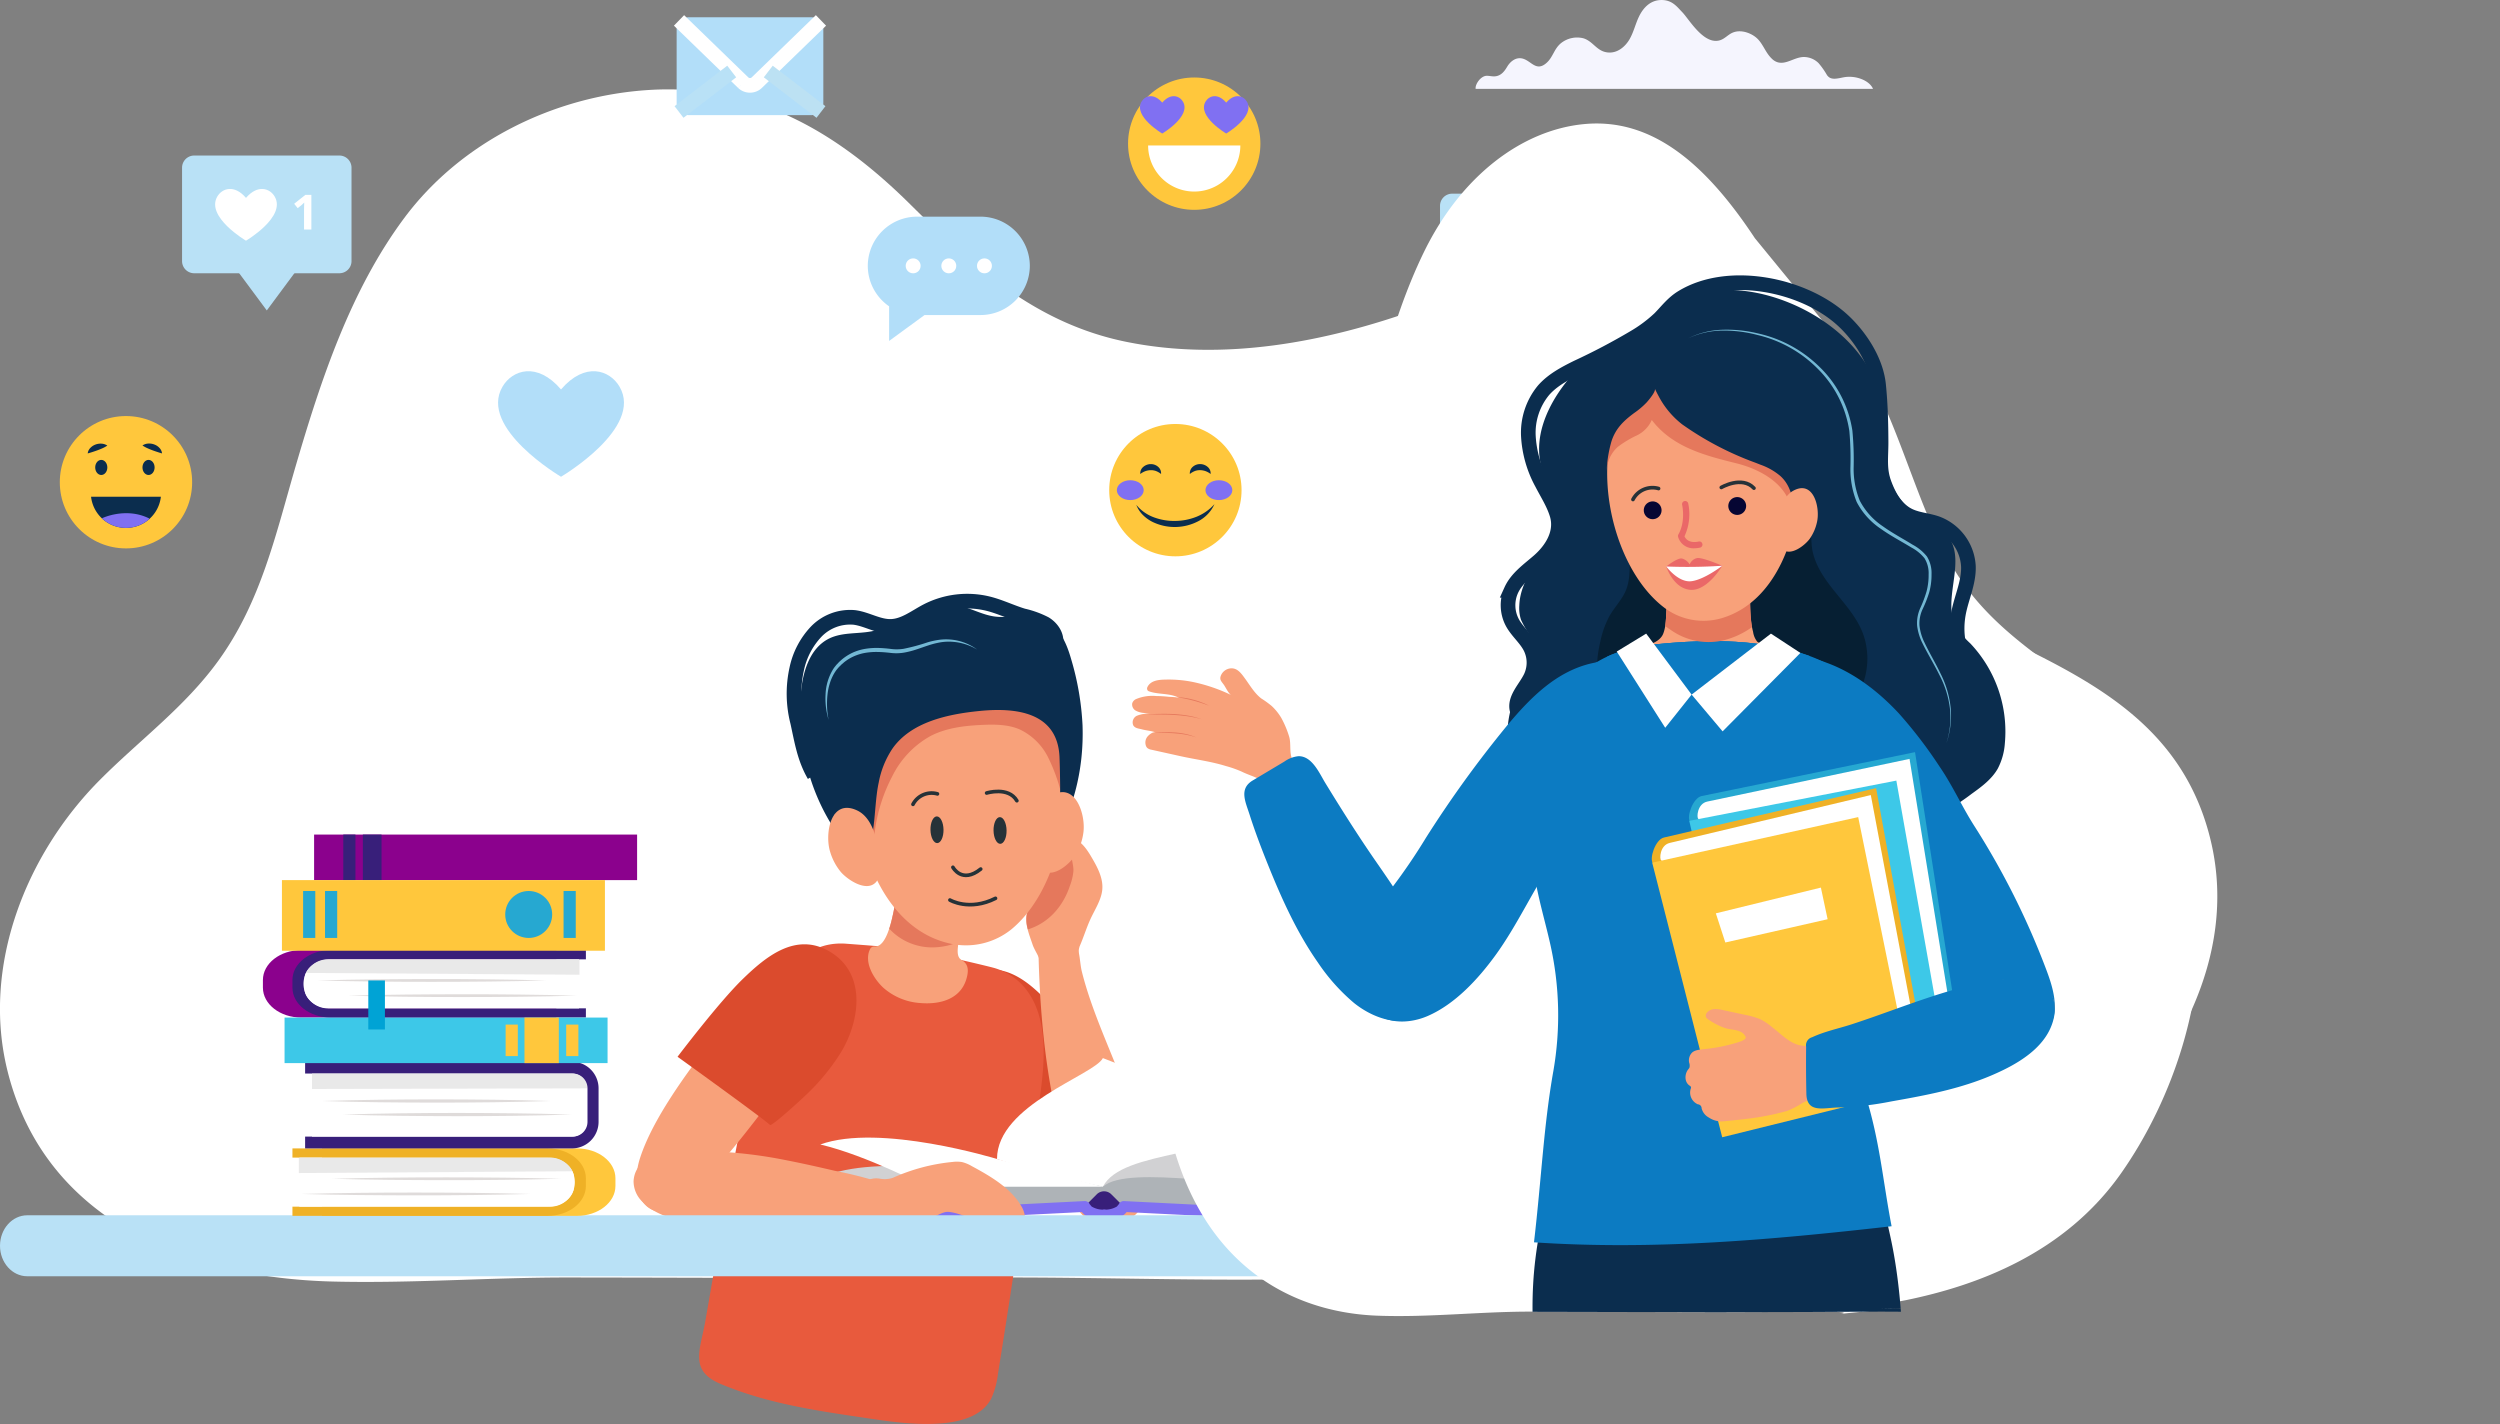<svg xmlns="http://www.w3.org/2000/svg" xmlns:xlink="http://www.w3.org/1999/xlink" width="682.408" height="388.691" viewBox="0 0 682.408 388.691">
  <rect x="0" y="0" width="682.408" height="388.691" fill="#808080" stroke="none"/>
  <defs>
    <clipPath id="clip-path">
      <path id="Path_2017" data-name="Path 2017" d="M1395.111,421.632c-20.007-19.8-42.416-32.978-71.34-31.137-25.755,1.64-51.17,14.067-66.7,34.945-14.714,19.777-22.756,44.221-29.535,67.366-5.5,18.783-9.493,37.292-21.206,53.475-9.147,12.637-21.4,21.56-32.275,32.472-20.288,20.352-32.426,50.968-25.262,79.582,10.351,41.344,49.827,56.422,88.726,57.408,21.414.542,42.81-1.123,64.222-1.106,37.938.032,75.916.3,113.958.024,36.271-.26-4.358,1.7,31.857-.459,24.326-1.452-45.121.109-20.644-.446a281.832,281.832,0,0,0,31.25-2.256c29.54-3.975,66.212-12.683,89.841-34.773,20.673-19.325,38.315-49.369,30.973-80.916-12.088-51.934-71.481-51.723-101.1-84.137-13.4-14.667-20.892-34.838-33.293-50.51Z" transform="translate(-1146.717 -390.323)"/>
    </clipPath>
    <clipPath id="clip-path-2">
      <path id="Path_1992" data-name="Path 1992" d="M1764.833,928.94a179.069,179.069,0,0,1-4.875-17.381c-2.312-11.982,1.771-25.025,2.917-36.96a276.73,276.73,0,0,0,1.177-33.521c-.213-8.342.326-19.67-5.492-26.4-3.607-4.173-10.386-6.194-15.57-7.448-11.528-2.789-24.562-2.4-36.288-1.15-7.524.8-15.4,3.48-20.632,9.191-5.579,6.091-8.142,13.817-9.9,21.73a101.7,101.7,0,0,0-2.213,25.973c.32,8.5,3.026,16.582,4.868,24.824a88.536,88.536,0,0,1,.855,34.637c-2.653,14.972-3.194,28.762-5.29,46.784,32.9,2.206,64.847-.68,97.612-4.389C1769.586,952.278,1768.8,941.527,1764.833,928.94Z" transform="translate(-1673.875 -805.126)" fill="#0c7bc2"/>
    </clipPath>
  </defs>
  <g id="Layer_2" transform="translate(-217.753 -291.364)">
    <g id="Group_673" data-name="Group 673" transform="translate(217.754 315.759)">
      <path id="Path_1892" data-name="Path 1892" d="M669.25,686.408c-24.477.555-48.97-1.005-73.3.447-36.215,2.161-72.948.2-109.219.459-38.042.273-76.02.007-113.958-.024-21.412-.018-42.808,1.648-64.223,1.105-38.9-.985-78.376-16.064-88.726-57.408-7.164-28.614,4.974-59.23,25.262-79.581,10.879-10.913,23.128-19.836,32.275-32.472,11.713-16.182,15.7-34.692,21.206-53.475,6.779-23.144,14.822-47.589,29.535-67.365,15.533-20.879,40.947-33.306,66.7-34.945,28.925-1.841,51.333,11.333,71.34,31.137,17.289,17.113,34.3,32.52,58.864,37.565,26.69,5.482,54.631.164,79.907-8.942,29.849-10.753,58.5-18.785,82,10.909,12.4,15.672,19.891,35.843,33.293,50.51,29.619,32.414,89.012,32.2,101.1,84.137,7.342,31.546-10.3,61.59-30.973,80.916-23.629,22.09-60.3,30.8-89.841,34.773A281.343,281.343,0,0,1,669.25,686.408Z" transform="translate(-217.757 -362.976)" fill="#fff"/>
    </g>
    <path id="Path_1893" data-name="Path 1893" d="M1400.157,315.623c-.2-1.2,1.386-3.611,3.115-3.572.687.015,1.36.193,2.045.16,1.829-.09,2.777-1.513,3.482-2.692s2.108-2.523,3.891-2.224c2.566.431,3.859,3.817,6.776,1.275,1.909-1.664,2.053-3.991,4.215-5.6a7.053,7.053,0,0,1,5.887-1.152c2.6.8,3.563,3.373,6.327,3.821,3.062.5,5.264-1.834,6.242-3.514,1.186-2.039,1.627-4.243,2.643-6.318.941-1.921,2.832-4.493,6.221-4.437,2.866.047,4.128,1.861,5.535,3.3,1.829,1.873,5.631,8.6,9.894,7.787,1.663-.316,2.492-1.637,3.992-2.228,2.412-.95,5.486.356,6.938,2s2.028,3.627,3.67,5.182a3.8,3.8,0,0,0,1.608.964c2.293.628,4.428-1.3,6.883-1.446a5.718,5.718,0,0,1,4.241,1.668,21.048,21.048,0,0,1,2.25,3.183,2.382,2.382,0,0,0,.818.8c1.077.577,2.593.091,3.912-.136,3.26-.561,6.963.935,7.883,3.185Z" transform="translate(-779.606)" fill="#f5f5fe"/>
    <path id="Path_1894" data-name="Path 1894" d="M670.634,456.113c.146-.886-1.026-2.673-2.306-2.644-.509.011-1.007.143-1.515.118a3.3,3.3,0,0,1-2.578-1.993,2.976,2.976,0,0,0-2.881-1.647c-1.9.319-2.857,2.826-5.017.944-1.414-1.232-1.52-2.955-3.121-4.15a5.221,5.221,0,0,0-4.359-.853c-1.923.591-2.638,2.5-4.684,2.829-2.268.368-3.9-1.358-4.622-2.6-.878-1.509-1.2-3.142-1.957-4.677a5.148,5.148,0,0,0-4.606-3.286c-2.122.035-3.056,1.378-4.1,2.444-1.354,1.386-4.169,6.366-7.325,5.765-1.231-.234-1.846-1.212-2.956-1.649a5.047,5.047,0,0,0-5.137,1.48c-1.076,1.217-1.5,2.685-2.718,3.836a2.807,2.807,0,0,1-1.19.714c-1.7.465-3.279-.965-5.1-1.071a4.238,4.238,0,0,0-3.14,1.235,15.643,15.643,0,0,0-1.666,2.357,1.761,1.761,0,0,1-.605.59c-.8.427-1.92.067-2.9-.1-2.414-.416-5.156.693-5.837,2.358Z" transform="translate(-245.654 -96.784)" fill="#fff"/>
    <path id="Path_1895" data-name="Path 1895" d="M1304.492,635.263c.147-.886-1.026-2.674-2.306-2.645-.509.011-1.007.144-1.515.119a3.3,3.3,0,0,1-2.578-1.993,2.976,2.976,0,0,0-2.881-1.647c-1.9.319-2.858,2.826-5.017.944-1.414-1.232-1.52-2.955-3.121-4.15a5.222,5.222,0,0,0-4.358-.853c-1.923.591-2.638,2.5-4.685,2.829-2.268.367-3.9-1.357-4.621-2.6-.878-1.509-1.2-3.141-1.957-4.678a5.148,5.148,0,0,0-4.606-3.286c-2.122.035-3.057,1.378-4.1,2.444-1.355,1.386-4.169,6.366-7.326,5.766-1.231-.234-1.846-1.212-2.956-1.649a5.046,5.046,0,0,0-5.137,1.48c-1.076,1.217-1.5,2.685-2.718,3.837a2.812,2.812,0,0,1-1.19.714c-1.7.465-3.279-.965-5.1-1.071a4.237,4.237,0,0,0-3.14,1.235,15.635,15.635,0,0,0-1.667,2.357,1.767,1.767,0,0,1-.605.591c-.8.427-1.92.067-2.9-.1-2.414-.415-5.156.692-5.837,2.359Z" transform="translate(-663.587 -214.906)" fill="#fff"/>
    <g id="Group_730" data-name="Group 730" transform="translate(217.753 455.459)">
      <g id="Group_678" data-name="Group 678" transform="translate(173.749)">
        <g id="Group_677" data-name="Group 677">
          <path id="Path_1896" data-name="Path 1896" d="M1007.551,1126.237c-6.712-9.03-12.825-18.925-18.965-27.905-2.48-3.626-4.961-7.408-6.14-11.5-2.894-10.042,2.27-17.46,11.516-14.249,8.926,3.1,13.659,13.278,18.922,21.21,6.407,9.654,14.94,22.916,17.658,33.919,1.268,5.135.563,10.7-2.951,13.115a6.084,6.084,0,0,1-5.585.679c-2-.736-3.757-2.448-5.349-4.169A134.024,134.024,0,0,1,1007.551,1126.237Z" transform="translate(-895.172 -970.053)" fill="#f8a17a"/>
          <path id="Path_1897" data-name="Path 1897" d="M1017.833,1101.019s-24.17,15.01-26.277,16.749c-.54.446-8.55-8.067-9.283-8.883a57.732,57.732,0,0,1-8.684-12.269c-4.5-8.866-5.39-21.722,5.06-26.9,9.487-4.7,17.125,2.546,23.06,9.164C1007.742,1085.608,1017.833,1101.019,1017.833,1101.019Z" transform="translate(-887.76 -967.673)" fill="#db4b2d"/>
          <path id="Path_1898" data-name="Path 1898" d="M1044,997.42c-.235-2.032-1.62-3.584-2.248-5.47-.944-2.834-2.4-6.157-1.359-9.14.314-.9.861-1.7,1.155-2.606.692-2.126-.144-3.254-.845-5.068-.748-1.935.82-3.944,2.06-5.323a57.834,57.834,0,0,1,4.616-4.588c1.228-1.091,2.633-2.181,4.275-2.242,2.722-.1,4.641,2.545,6.033,4.886,1.749,2.942,3.564,6.19,3.069,9.576-.391,2.673-2.068,5.2-3.18,7.626s-1.884,5.007-2.966,7.471a7.222,7.222,0,0,0-.159,3.592,5.6,5.6,0,0,1-.153,2.582,4.464,4.464,0,0,1-1.994,2.062,8.377,8.377,0,0,1-5.335,1.257c-1.373-.217-2.853-.454-3-2.1-.059-.669.074-1.34.063-2.012C1044.03,997.753,1044.017,997.586,1044,997.42Z" transform="translate(-933.671 -898.288)" fill="#f8a17a"/>
          <path id="Path_1899" data-name="Path 1899" d="M1041.755,980.2c.692-2.127-.144-3.253-.845-5.068-.748-1.935.82-3.944,2.06-5.324a58,58,0,0,1,4.616-4.588c1.229-1.09,2.633-2.18,4.275-2.241a4.181,4.181,0,0,1,2.214.555,19.7,19.7,0,0,0-1.442,3.171c-.32,1.763.5,3.471.432,5.23a15.129,15.129,0,0,1-.977,4.1c-1.868,5.589-5.782,10.091-11.444,11.85a8.722,8.722,0,0,1-.045-5.081C1040.914,981.913,1041.462,981.109,1041.755,980.2Z" transform="translate(-933.808 -898.288)" fill="#e5785c"/>
          <path id="Path_1900" data-name="Path 1900" d="M862.68,1144.873q3.41-22.174,6.545-44.389c1.757-12.345,6.6-31.446-3.082-41.791a17.176,17.176,0,0,0-7.29-4.51c-1.827-.594-19.892-4.722-19.914-4.592l0-.014c-.229-.038-.458-.069-.687-.105s-.456-.081-.685-.118l0,.013c-6.426-.976-12.933-1.4-19.39-1.9-14.828-1.154-21.22,14.749-23.971,26.692-3.893,16.9-7.105,33.954-10.138,51.03-1.488,8.379-2.93,16.766-4.39,25.15-1.394,8.006-4.546,13.626,4.133,17.281,12.924,5.443,26.615,7.377,40.417,9.412,8.67,1.279,28.4,4.465,33.483-5.45a22.343,22.343,0,0,0,1.816-6.707Q861.143,1154.88,862.68,1144.873Z" transform="translate(-760.874 -953.957)" fill="#e85a3d"/>
          <path id="Path_1901" data-name="Path 1901" d="M751.784,1116.957c7.311-8.552,14.082-18.009,20.819-26.551,2.721-3.45,5.453-7.054,6.908-11.058,3.57-9.823-1.078-17.575-10.521-15-9.116,2.486-14.53,12.318-20.321,19.874-7.048,9.2-16.463,21.847-19.923,32.64-1.615,5.037-1.29,10.638,2.052,13.285a6.085,6.085,0,0,0,5.526,1.058c2.048-.6,3.915-2.187,5.62-3.8A134.668,134.668,0,0,0,751.784,1116.957Z" transform="translate(-727.804 -964.796)" fill="#f8a17a"/>
          <path id="Path_1902" data-name="Path 1902" d="M940.387,1018.742c.376-1.821.14-3.316-1.541-4.277-1.53-.875-1-3.219-.89-4.631a61.938,61.938,0,0,1,.812-7.126c.539-2.818,1.023-5.651,1.639-8.451a38.812,38.812,0,0,0-8.975-2.249c-2.8-.352-5.538-1.062-8.344-1.371a1.084,1.084,0,0,0-.652.062.747.747,0,0,0-.294.5c-1,3.76-1.26,7.689-2.176,11.469-.5,2.082-1.807,7.966-4.627,8.105a3.214,3.214,0,0,0-.744.048,1.352,1.352,0,0,0-.781.77c-1.664,3.548,1.1,8.041,3.637,10.409a16.87,16.87,0,0,0,10.119,4.208C933.25,1026.686,939.093,1025.013,940.387,1018.742Z" transform="translate(-850.117 -916.511)" fill="#f8a17a"/>
          <path id="Path_1903" data-name="Path 1903" d="M949.177,1009.541a61.346,61.346,0,0,1,.874-6.886c.539-2.817,1.023-5.651,1.639-8.451a38.766,38.766,0,0,0-8.975-2.249c-2.8-.352-5.538-1.062-8.344-1.371a1.092,1.092,0,0,0-.652.062.748.748,0,0,0-.294.5c-1,3.759-1.342,7.708-2.259,11.489a25.252,25.252,0,0,1-.872,3.229c.382.409.726.756,1.135,1.129a16.006,16.006,0,0,0,11.858,3.946A18.755,18.755,0,0,0,949.177,1009.541Z" transform="translate(-861.316 -916.476)" fill="#e5785c"/>
          <path id="Path_1904" data-name="Path 1904" d="M1050,1046.108a2.285,2.285,0,0,1,.172-.488,3.5,3.5,0,0,1,2.01-1.511,13.831,13.831,0,0,1,4.193-.894c1.383-.075,3.006.2,3.665,1.418,1.271,2.348,1.085,5.215,1.723,7.748,3.279,13.017,9.816,25.167,13.826,38,2.252,7.2,8.753,27.71-3.007,30.113a7.805,7.805,0,0,1-6.015-1.766c-3.747-2.8-5.89-7.373-7.463-11.871-6.522-18.636-8.744-39.775-9.19-59.369A5.666,5.666,0,0,1,1050,1046.108Z" transform="translate(-940.186 -951.184)" fill="#f8a17a"/>
          <path id="Path_1905" data-name="Path 1905" d="M760.673,1078.733s23.236,16.722,25.233,18.612c.511.484,9.134-7.513,9.926-8.282a58.1,58.1,0,0,0,9.557-11.723c5.125-8.592,6.9-21.437-3.239-27.351-9.2-5.37-17.365,1.384-23.776,7.622C771.857,1063.953,760.673,1078.733,760.673,1078.733Z" transform="translate(-749.476 -954.37)" fill="#db4b2d"/>
          <g id="Group_676" data-name="Group 676" transform="translate(42.978)">
            <path id="Path_1906" data-name="Path 1906" d="M880.86,851.463c4.27,4.451,10,7.17,15.65,9.633a17.894,17.894,0,0,0,4.293,1.441c4.587.724,8.96-2.051,12.524-5.027a74.434,74.434,0,0,0,13.015-14.1c7.1-10.027,10.1-22.455,9.673-34.639a75.709,75.709,0,0,0-3.1-18.014c-1.4-4.956-3.678-9.978-9.115-11.434-3.822-1.023-7.9.3-11.822-.239-3.691-.509-7.011-2.641-10.705-3.127-8.035-1.057-14.961,5.7-22.926,7.193-3.769.706-7.823.236-11.3,1.859-5.676,2.649-7.619,9.733-7.986,15.985-1.072,18.257,5.394,35.181,18.848,47.362C878.965,849.313,879.865,850.426,880.86,851.463Z" transform="translate(-857.25 -774.902)" fill="#0b2d4e"/>
            <path id="Path_1907" data-name="Path 1907" d="M904.105,866.446a47.939,47.939,0,0,1,1.36-14.993c5.152-18.847,28.864-24.952,44.122-12.648,17.015,13.721,13.012,49.413-3.2,62.908a19.77,19.77,0,0,1-16.025,4.11C913.429,902.613,905.038,883.4,904.105,866.446Z" transform="translate(-886.968 -812.195)" fill="#f8a17a"/>
            <path id="Path_1908" data-name="Path 1908" d="M886.995,853.729q.184-.6.4-1.19c7.345-20.167,32.171-20.517,48.9-12.02,3.5,1.779,8.684,4.387,10.6,7.91a15.118,15.118,0,0,1,1.485,6.256,49.16,49.16,0,0,1-.7,12.225,48.063,48.063,0,0,0-3.707-10.274,16.615,16.615,0,0,0-7.765-7.568c-3.132-1.334-6.673-1.366-10.091-1.215-4.847.214-9.811.789-14.111,2.989a25.349,25.349,0,0,0-10.532,11.036A44.686,44.686,0,0,0,896.841,876c-.278,1.958-.8,8.445-4.258,7.56a40.194,40.194,0,0,1-5.26-3.257,54.889,54.889,0,0,1-1.915-11.569A43.528,43.528,0,0,1,886.995,853.729Z" transform="translate(-874.644 -814.08)" fill="#e5785c"/>
            <path id="Path_1909" data-name="Path 1909" d="M886.29,850.213c-1.4,6.53-.657,14.5-3.733,20.565-4.541-1.848-5.728-6.671-7.776-10.748a76.9,76.9,0,0,1-5.667-13.3,27.525,27.525,0,0,1-1.044-10.848c.382-3.072,2.355-4.912,4.492-7.152,8.2-8.6,21.085-13.609,33.855-13.724,4.485-.04,8.238,1.216,12.516,2.086,3.929.8,6.925,1.291,9.978,4.148a28.214,28.214,0,0,1,6.1,9.165,41.127,41.127,0,0,1,4.05,17.153c-.011,3.832.238,7.607-3.514,9.965.489-.307.175-12.682.077-14.48-.648-11.919-11.663-13.334-21.637-12.362-8.987.876-18.9,3.06-23.966,10.306A24.854,24.854,0,0,0,886.29,850.213Z" transform="translate(-863.156 -800.723)" fill="#0b2d4e"/>
            <path id="Path_1910" data-name="Path 1910" d="M889.295,939.412c-7.319-3.423-8.881,6.511-7.356,11.31a15.588,15.588,0,0,0,2.9,5.474c1.824,2.125,6.872,5.523,9.492,2.907,1.189-1.187,1.2-3.077,1.133-4.756C895.287,949.847,894.257,941.733,889.295,939.412Z" transform="translate(-872.061 -882.286)" fill="#f8a17a"/>
            <path id="Path_1911" data-name="Path 1911" d="M1051.522,927.243c6.745-4.45,9.732,5.153,8.921,10.122a15.587,15.587,0,0,1-2.077,5.837c-1.5,2.367-6,6.463-8.97,4.255-1.348-1-1.634-2.87-1.812-4.541C1047.108,938.438,1046.948,930.259,1051.522,927.243Z" transform="translate(-981.477 -873.97)" fill="#f8a17a"/>
            <path id="Path_1912" data-name="Path 1912" d="M925.441,784.545c.355-2.111-1.1-4.171-2.923-5.3a25.076,25.076,0,0,0-6.016-2.183c-3.192-.977-6.219-2.465-9.456-3.282a24.018,24.018,0,0,0-16.838,1.985c-3.158,1.653-6.15,4.08-9.713,4.2-3.459.115-6.607-2-10.038-2.447a12.86,12.86,0,0,0-10.452,3.91,21.118,21.118,0,0,0-5.28,10.116,31.165,31.165,0,0,0,.244,14.578c1.132,5.144,1.828,9.8,4.528,14.477" transform="translate(-853.969 -773.074)" fill="none" stroke="#0b2d4e" stroke-miterlimit="10" stroke-width="4"/>
            <g id="Group_675" data-name="Group 675" transform="translate(8.593 10.424)">
              <g id="Group_674" data-name="Group 674">
                <path id="Path_1913" data-name="Path 1913" d="M880.049,825.63a20.182,20.182,0,0,1-.828-6.927,14.165,14.165,0,0,1,2-6.773,7.334,7.334,0,0,1,.517-.745l.284-.356.142-.178.153-.164.619-.649.669-.6a13.221,13.221,0,0,1,3.038-1.942,13.758,13.758,0,0,1,3.452-1.036,19.416,19.416,0,0,1,3.565-.237,35.2,35.2,0,0,1,3.519.288,12.2,12.2,0,0,0,3.324-.052,52.966,52.966,0,0,0,6.641-1.795,21.345,21.345,0,0,1,3.466-.71,14.561,14.561,0,0,1,3.548.066,14.061,14.061,0,0,1,6.436,2.65,14.972,14.972,0,0,0-6.5-2.11,14.066,14.066,0,0,0-3.392.112,22.129,22.129,0,0,0-3.314.818c-1.091.351-2.176.753-3.29,1.115a23.051,23.051,0,0,1-3.44.888,12.821,12.821,0,0,1-3.611.09c-1.148-.133-2.277-.235-3.413-.255a18.306,18.306,0,0,0-3.369.2,13.344,13.344,0,0,0-3.2.925,12.215,12.215,0,0,0-2.843,1.729l-.636.547-.6.594-.15.148-.135.157-.27.315a6.527,6.527,0,0,0-.5.665,12.13,12.13,0,0,0-1.462,3.017,15.918,15.918,0,0,0-.718,3.331A22.484,22.484,0,0,0,880.049,825.63Z" transform="translate(-879.194 -803.675)" fill="#73b8d4"/>
              </g>
            </g>
          </g>
        </g>
        <g id="Expression" transform="matrix(0.914, 0.407, -0.407, 0.914, 775.128, -2842.729)">
          <ellipse id="Ellipse_13" data-name="Ellipse 13" cx="1.779" cy="3.645" rx="1.779" ry="3.645" transform="translate(545.156 2931.764) rotate(-25)" fill="#263238"/>
          <ellipse id="Ellipse_14" data-name="Ellipse 14" cx="1.779" cy="3.645" rx="1.779" ry="3.645" transform="translate(560.953 2924.946) rotate(-25)" fill="#263238"/>
          <path id="Path_202" data-name="Path 202" d="M0,0S0,5.223,6.466,3.98" transform="translate(556.446 2941.903) rotate(-52)" fill="none" stroke="#263238" stroke-linecap="round" stroke-linejoin="round" stroke-miterlimit="10" stroke-width="1"/>
          <path id="Path_203" data-name="Path 203" d="M0,.249S5.223,3.481,12.434,0" transform="translate(559.229 2950.17) rotate(-25)" fill="none" stroke="#263238" stroke-linecap="round" stroke-linejoin="round" stroke-miterlimit="10" stroke-width="1"/>
          <path id="Path_204" data-name="Path 204" d="M0,2.976A5.737,5.737,0,0,1,6.715.241" transform="translate(538.247 2927.948) rotate(-25)" fill="none" stroke="#263238" stroke-linecap="round" stroke-linejoin="round" stroke-miterlimit="10" stroke-width="1"/>
          <path id="Path_205" data-name="Path 205" d="M0,.379S5.969-1.362,8.207,2.618" transform="translate(556.445 2919.31) rotate(-25)" fill="none" stroke="#263238" stroke-linecap="round" stroke-linejoin="round" stroke-miterlimit="10" stroke-width="1"/>
        </g>
      </g>
      <g id="Group_682" data-name="Group 682" transform="translate(223.913 124.726)">
        <path id="Path_1914" data-name="Path 1914" d="M1092.319,1188.95c-6.482,8.709-46.756,8.709-46.756,8.709l-28.9-7.572,37.827-15.485S1076.148,1183.054,1092.319,1188.95Z" transform="translate(-968.428 -1162.548)" fill="#d1d1d3"/>
        <path id="Path_1915" data-name="Path 1915" d="M891.157,1243.657H912l2.557-6.417-22.119-2.609Z" transform="translate(-885.674 -1202.127)" fill="#808185"/>
        <path id="Path_1916" data-name="Path 1916" d="M1149.4,1235.229c-6.794,3.471-40.773-4.413-47.913,2v6.417h51.269Z" transform="translate(-1024.356 -1202.123)" fill="#aeb3b7"/>
        <path id="Path_1917" data-name="Path 1917" d="M880.753,1228.106c12.71,1.889,26.94,3.2,26.94,3.2l48.531,4.966-28.9-7.572S896.921,1222.206,880.753,1228.106Z" transform="translate(-878.814 -1196.192)" fill="#d1d1d3"/>
        <path id="Path_1918" data-name="Path 1918" d="M955.686,1235.229c6.794,3.471,40.773-4.413,47.913,2v6.417H952.33Z" transform="translate(-926.008 -1202.123)" fill="#aeb3b7"/>
        <path id="Path_1919" data-name="Path 1919" d="M1045.557,1174.328s-18.749-4.03-28.9-7.572c0-14.822,26.583-22.9,28.9-27.541,10.631,4.36,31.9,10.983,46.756,15.7C1079.1,1166.755,1050.882,1163.921,1045.557,1174.328Z" transform="translate(-968.425 -1139.216)" fill="#fff"/>
        <path id="Path_1920" data-name="Path 1920" d="M875.062,1204.807c12.773,3,28.879,11.528,28.879,11.528H952.2l-28.9-7.572S891.231,1198.907,875.062,1204.807Z" transform="translate(-875.062 -1181.222)" fill="#fff"/>
        <path id="Path_1921" data-name="Path 1921" d="M1086.83,1250.1l3.324-3.325a2.813,2.813,0,0,1,3.978,0l3.325,3.325-5.314,2.888Z" transform="translate(-1014.691 -1209.591)" fill="#381f7a"/>
        <g id="Group_679" data-name="Group 679" transform="translate(4.629 41.311)">
          <path id="Path_1922" data-name="Path 1922" d="M889.856,1260.686l10.206-.055,5.1-.028c.845,0,1.711.066,2.556-.013.705-.066,1.338-.283,1.993.223a1.867,1.867,0,0,1,.657,1.7c-.264,1.7-3.064,1.039-3.968,1.044l-5.631.03-11.092.06C888.2,1263.66,888.375,1260.7,889.856,1260.686Z" transform="translate(-888.652 -1260.487)" fill="#381f7a"/>
        </g>
        <g id="Group_680" data-name="Group 680" transform="translate(24.033 39.02)">
          <path id="Path_1923" data-name="Path 1923" d="M947.041,1256.108l46.731-2.345a1.521,1.521,0,0,1,1.432,1.09c-.175-.454.288.3.461.42a6.156,6.156,0,0,0,3.421.835c1.9.077,1.913,3.045,0,2.968-2.564-.1-5.707-.741-6.745-3.434l1.431,1.09-46.731,2.344c-1.91.1-1.9-2.873,0-2.968Z" transform="translate(-945.611 -1253.761)" fill="#8070f2"/>
        </g>
        <g id="Group_681" data-name="Group 681" transform="translate(76.076 39.022)">
          <path id="Path_1924" data-name="Path 1924" d="M1151.863,1259.083l-46.731-2.344,1.432-1.09c-1.039,2.694-4.181,3.331-6.745,3.434-1.91.077-1.907-2.892,0-2.969a6.318,6.318,0,0,0,3.421-.835c.178-.12.636-.874.461-.419a1.53,1.53,0,0,1,1.431-1.09l46.731,2.345c1.9.093,1.911,3.064,0,2.968Z" transform="translate(-1098.387 -1253.768)" fill="#8070f2"/>
        </g>
      </g>
      <path id="Path_1925" data-name="Path 1925" d="M797.019,1230.475c1.712-3.834-1.038-7.14-4.483-8.353a114.03,114.03,0,0,0-12.258-3.084c-4.415-1.026-8.836-2.029-13.286-2.891a125.626,125.626,0,0,0-26.115-2.489c-5.585.107-15,.771-15.464,8.2a7.761,7.761,0,0,0,2.4,5.634c3.079,3.235,7.615,4.606,12,5.429,16.21,3.041,33.224,1.209,49.622.791,2.452-.063,5.2-.255,6.831-2.084A4.388,4.388,0,0,0,797.019,1230.475Z" transform="translate(-552.471 -1063.562)" fill="#f8a17a"/>
      <path id="Path_1926" data-name="Path 1926" d="M909.955,1237.312c2.385.247,4.417,2.115,6.811,2.568a8.022,8.022,0,0,0,4.992-.876c1.41-.7,2.872-1.142,4.328-1.775,1.135-.494,2.639-1.444,3.925-1.309,3.371.355,6.9,2.374,10.048,3.6a3.494,3.494,0,0,0,2.208.339c.728-.216,1.256-1.178.771-1.762.942.718,2.244,2.212,3.571,1.448a1.167,1.167,0,0,0,.44-1.605,4.712,4.712,0,0,0,1.772,1.159,1.614,1.614,0,0,0,1.867-.638,1.907,1.907,0,0,0,.158-.982,7.255,7.255,0,0,0-1.1-3.244c-2.875-4.907-8.591-8.188-13.435-10.8a9.831,9.831,0,0,0-2.684-1.118,8.965,8.965,0,0,0-2.6-.026,51.6,51.6,0,0,0-16.316,4.349,7.213,7.213,0,0,1-3.59.2,5.6,5.6,0,0,0-2.58.185,4.453,4.453,0,0,0-2.038,2.018,8.376,8.376,0,0,0-1.194,5.35c.233,1.37.488,2.848,2.14,2.974.669.051,1.34-.089,2.011-.087A4,4,0,0,1,909.955,1237.312Z" transform="translate(-671.036 -1069.213)" fill="#f8a17a"/>
      <path id="Path_1927" data-name="Path 1927" d="M225.2,1281.813H628.918c4.112,0,7.447-3.726,7.447-8.323h0c0-4.6-3.334-8.323-7.447-8.323H225.2c-4.113,0-7.446,3.726-7.446,8.323h0C217.753,1278.086,221.087,1281.813,225.2,1281.813Z" transform="translate(-217.753 -1097.536)" fill="#b9e1f6"/>
      <g id="Group_687" data-name="Group 687" transform="translate(347.803 89.734)">
        <g id="Group_683" data-name="Group 683" transform="translate(23.788 12.414)">
          <path id="Path_1928" data-name="Path 1928" d="M1311.373,1195.391h0a.608.608,0,0,0,.719-.472l1.037-4.975a.608.608,0,0,0-.471-.719h0a.608.608,0,0,0-.72.472l-1.037,4.975A.612.612,0,0,0,1311.373,1195.391Z" transform="translate(-1310.103 -1149.602)" fill="#00a3d5"/>
          <path id="Path_1929" data-name="Path 1929" d="M1332.069,1082.22h0a1.688,1.688,0,0,0,1.99-1.3l1.242-5.955a1.688,1.688,0,0,0-1.3-1.991h0a1.687,1.687,0,0,0-1.99,1.3l-1.242,5.955A1.687,1.687,0,0,0,1332.069,1082.22Z" transform="translate(-1323.186 -1072.936)" fill="#00a3d5"/>
          <path id="Path_1930" data-name="Path 1930" d="M1311.479,1180.95h0a1.687,1.687,0,0,0,1.991-1.3l1.242-5.955a1.687,1.687,0,0,0-1.3-1.99h0a1.688,1.688,0,0,0-1.99,1.3l-1.242,5.955A1.691,1.691,0,0,0,1311.479,1180.95Z" transform="translate(-1309.61 -1138.034)" fill="#00a3d5"/>
          <path id="Path_1931" data-name="Path 1931" d="M1317.286,1085.409l3.714.774a1.717,1.717,0,0,1,1.331,2.032l-3.156,15.134-3.935,15.06a1.717,1.717,0,0,1-2.012,1.247l-2.2-.458a1.718,1.718,0,0,1-1.346-1.948l2.413-15.376,3.156-15.134A1.72,1.72,0,0,1,1317.286,1085.409Z" transform="translate(-1309.294 -1081.136)" fill="#6dc9f0"/>
          <path id="Path_1932" data-name="Path 1932" d="M1316.516,1133.242l5.816,1.213a1,1,0,0,0,1.185-.776h0a1,1,0,0,0-.776-1.186l-5.816-1.214a1,1,0,0,0-1.185.776h0A1,1,0,0,0,1316.516,1133.242Z" transform="translate(-1313.287 -1111.391)" fill="#00a3d5"/>
          <path id="Path_1933" data-name="Path 1933" d="M1309.207,1098.8h0a.791.791,0,0,0,.932-.61l2.98-14.293a.789.789,0,0,0-.61-.931h0a.789.789,0,0,0-.931.61l-2.981,14.293A.791.791,0,0,0,1309.207,1098.8Z" transform="translate(-1308.581 -1079.538)" fill="#00a3d5"/>
          <rect id="Rectangle_398" data-name="Rectangle 398" width="1.646" height="4.295" transform="translate(5.073 9.781) rotate(-168.224)" fill="#6dc9f0"/>
        </g>
        <g id="Group_684" data-name="Group 684" transform="translate(15.912)">
          <rect id="Rectangle_399" data-name="Rectangle 399" width="7.632" height="36.27" transform="translate(9.675 43.47) rotate(177.059)" fill="#ffc73c"/>
          <rect id="Rectangle_400" data-name="Rectangle 400" width="4.156" height="36.269" transform="translate(7.96 43.534) rotate(177.059)" fill="#fff" opacity="0.3"/>
          <path id="Path_1934" data-name="Path 1934" d="M1296.047,1176.4l-4.5-11.95,7.743-.4Z" transform="translate(-1289.475 -1120.598)" fill="#0b2d4e"/>
          <path id="Path_1935" data-name="Path 1935" d="M1293.7,1170.161l-2.15-5.716,7.743-.4-1.553,5.907Z" transform="translate(-1289.475 -1120.598)" fill="#ffe9cc"/>
          <rect id="Rectangle_401" data-name="Rectangle 401" width="7.632" height="3.778" transform="translate(7.816 7.247) rotate(177.059)" fill="#0b2d4e"/>
          <path id="Path_1936" data-name="Path 1936" d="M1285.49,1040.5l7.622-.391-.026-.52a3.257,3.257,0,0,0-3.42-3.086l-1.116.057a3.258,3.258,0,0,0-3.086,3.42Z" transform="translate(-1285.459 -1036.494)" fill="#9b87ff"/>
        </g>
        <g id="Group_685" data-name="Group 685" transform="translate(0 7.503)">
          <rect id="Rectangle_402" data-name="Rectangle 402" width="7.632" height="36.27" transform="translate(1.668 12.602) rotate(-24.779)" fill="#ffc73c"/>
          <rect id="Rectangle_403" data-name="Rectangle 403" width="4.156" height="36.27" transform="matrix(0.908, -0.419, 0.419, 0.908, 3.297, 11.893)" fill="#fff" opacity="0.3"/>
          <path id="Path_1937" data-name="Path 1937" d="M1238.75,1058.52l8.618,9.419-7.041,3.25Z" transform="translate(-1238.75 -1058.52)" fill="#0b2d4e"/>
          <path id="Path_1938" data-name="Path 1938" d="M1244.832,1072.94l4.125,4.507-7.041,3.25-.756-6.06Z" transform="translate(-1240.339 -1068.028)" fill="#ffe9cc"/>
          <rect id="Rectangle_404" data-name="Rectangle 404" width="7.632" height="3.778" transform="translate(16.871 45.533) rotate(-24.779)" fill="#51666f"/>
          <path id="Path_1939" data-name="Path 1939" d="M1299.717,1192.51l-6.93,3.2,1.352,2.928a.552.552,0,0,0,.733.27l5.926-2.735a.553.553,0,0,0,.27-.733Z" transform="translate(-1274.379 -1146.866)" fill="#d8584e"/>
        </g>
        <g id="Group_686" data-name="Group 686" transform="translate(10.366 41.108)">
          <rect id="Rectangle_405" data-name="Rectangle 405" width="23.089" height="37.041" fill="#381f7a"/>
          <rect id="Rectangle_406" data-name="Rectangle 406" width="11.545" height="37.041" transform="translate(11.541)" opacity="0.1"/>
        </g>
      </g>
      <g id="Group_729" data-name="Group 729" transform="translate(71.761 63.711)">
        <g id="Group_728" data-name="Group 728">
          <g id="Group_696" data-name="Group 696" transform="translate(8.064 85.67)">
            <g id="Group_689" data-name="Group 689" transform="translate(8.064)">
              <g id="Group_688" data-name="Group 688">
                <path id="Path_1940" data-name="Path 1940" d="M475.756,1230h69.619c5.79,0,10.483-3.653,10.483-8.159v-2.092c0-4.507-4.694-8.16-10.483-8.16H475.756v2.511h64.781c2.227,0,4.032,1.406,4.032,3.139v7.114c0,1.733-1.805,3.138-4.032,3.138H475.756Z" transform="translate(-475.756 -1211.59)" fill="#ffc73c"/>
              </g>
            </g>
            <g id="Group_691" data-name="Group 691">
              <g id="Group_690" data-name="Group 690">
                <path id="Path_1941" data-name="Path 1941" d="M452.083,1230H521.7c5.79,0,10.483-3.653,10.483-8.159v-2.092c0-4.507-4.693-8.16-10.483-8.16H452.083v2.511H521.7c4.008,0,7.258,2.53,7.258,5.65v2.092c0,3.119-3.25,5.649-7.258,5.649H452.083Z" transform="translate(-452.083 -1211.59)" fill="#efb126"/>
              </g>
            </g>
            <g id="Group_692" data-name="Group 692" transform="translate(1.882 2.511)">
              <path id="Path_1942" data-name="Path 1942" d="M457.607,1232.351h68.5a6.7,6.7,0,0,0,6.7-6.7h0a6.7,6.7,0,0,0-6.7-6.7h-68.5Z" transform="translate(-457.607 -1218.96)" fill="#fff"/>
            </g>
            <g id="Group_693" data-name="Group 693" transform="translate(10.819 7.904)">
              <path id="Path_1943" data-name="Path 1943" d="M546.34,1235.174q-7.812-.221-15.624-.3c-5.208-.061-10.416-.077-15.624-.084s-10.416.023-15.624.083-10.416.149-15.624.3q7.812.222,15.624.3c5.208.06,10.416.077,15.624.083s10.416-.023,15.624-.085S541.132,1235.321,546.34,1235.174Z" transform="translate(-483.844 -1234.794)" fill="#dfdbda"/>
            </g>
            <g id="Group_694" data-name="Group 694" transform="translate(2.42 12.05)">
              <path id="Path_1944" data-name="Path 1944" d="M521.682,1247.343q-7.812-.221-15.624-.3c-5.208-.06-10.416-.077-15.624-.084s-10.416.022-15.624.083-10.416.149-15.624.3q7.812.222,15.624.3c5.208.061,10.416.077,15.624.084s10.416-.024,15.624-.085S516.474,1247.49,521.682,1247.343Z" transform="translate(-459.186 -1246.963)" fill="#dfdbda"/>
            </g>
            <g id="Group_695" data-name="Group 695" transform="translate(1.747 2.513)" opacity="0.1">
              <path id="Path_1945" data-name="Path 1945" d="M531.9,1222.688a6.533,6.533,0,0,0-6.055-3.721H457.212v4.21" transform="translate(-457.212 -1218.967)" fill="#231f20"/>
            </g>
          </g>
          <g id="Group_704" data-name="Group 704" transform="translate(11.524 62.015)">
            <g id="Group_697" data-name="Group 697">
              <path id="Path_1946" data-name="Path 1946" d="M462.242,1165.8h72.845a7.266,7.266,0,0,0,7.258-7.258v-9.14a7.266,7.266,0,0,0-7.258-7.258H462.242v3.226h72.845a4.036,4.036,0,0,1,4.032,4.031v9.14a4.037,4.037,0,0,1-4.032,4.032H462.242Z" transform="translate(-462.242 -1142.149)" fill="#381f7a"/>
            </g>
            <g id="Group_698" data-name="Group 698" transform="translate(1.882 3.226)">
              <path id="Path_1947" data-name="Path 1947" d="M467.766,1168.823h71.165a4.032,4.032,0,0,0,4.032-4.032v-9.139a4.032,4.032,0,0,0-4.032-4.032H467.766Z" transform="translate(-467.766 -1151.62)" fill="#fff"/>
            </g>
            <g id="Group_699" data-name="Group 699" transform="translate(1.882 3.227)" opacity="0.1">
              <path id="Path_1948" data-name="Path 1948" d="M542.963,1155.655a4.032,4.032,0,0,0-4.032-4.032H467.766v4.209" transform="translate(-467.766 -1151.623)" fill="#231f20"/>
            </g>
            <g id="Group_701" data-name="Group 701" transform="translate(4.637 10.271)">
              <g id="Group_700" data-name="Group 700">
                <path id="Path_1949" data-name="Path 1949" d="M538.351,1172.739q-7.812-.255-15.624-.342c-5.208-.071-10.416-.089-15.624-.1-5.208.008-10.416.027-15.624.1s-10.416.172-15.624.343q7.812.256,15.624.344c5.208.069,10.416.089,15.624.1,5.208-.009,10.416-.028,15.624-.1S533.143,1172.91,538.351,1172.739Z" transform="translate(-475.855 -1172.3)" fill="#dfdbda"/>
              </g>
            </g>
            <g id="Group_703" data-name="Group 703" transform="translate(10.282 13.974)">
              <g id="Group_702" data-name="Group 702">
                <path id="Path_1950" data-name="Path 1950" d="M554.921,1183.609q-7.812-.255-15.624-.343c-5.208-.07-10.416-.089-15.624-.1-5.208.007-10.416.026-15.624.1s-10.416.172-15.624.343q7.812.256,15.624.343c5.208.07,10.416.089,15.624.1,5.208-.008,10.416-.028,15.624-.1S549.713,1183.779,554.921,1183.609Z" transform="translate(-492.425 -1183.169)" fill="#dfdbda"/>
              </g>
            </g>
          </g>
          <g id="Group_713" data-name="Group 713" transform="translate(0 31.54)">
            <g id="Group_706" data-name="Group 706">
              <g id="Group_705" data-name="Group 705">
                <path id="Path_1951" data-name="Path 1951" d="M508.514,1071.1H438.9c-5.79,0-10.483-3.654-10.483-8.16v-2.093c0-4.506,4.693-8.16,10.483-8.16h69.619v2.511H443.733c-2.227,0-4.032,1.405-4.032,3.138v7.113c0,1.733,1.805,3.138,4.032,3.138h64.781Z" transform="translate(-428.412 -1052.69)" fill="#8b018d"/>
              </g>
            </g>
            <g id="Group_708" data-name="Group 708" transform="translate(8.064)">
              <g id="Group_707" data-name="Group 707">
                <path id="Path_1952" data-name="Path 1952" d="M532.185,1071.1H462.567c-5.79,0-10.483-3.654-10.483-8.16v-2.093c0-4.506,4.694-8.16,10.483-8.16h69.619v2.511H462.567c-4.008,0-7.258,2.529-7.258,5.649v2.093c0,3.119,3.249,5.648,7.258,5.648h69.619Z" transform="translate(-452.083 -1052.69)" fill="#381f7a"/>
              </g>
            </g>
            <g id="Group_709" data-name="Group 709" transform="translate(11.088 2.511)">
              <path id="Path_1953" data-name="Path 1953" d="M536.158,1073.452h-68.5a6.7,6.7,0,0,1-6.7-6.7h0a6.7,6.7,0,0,1,6.7-6.695h68.5Z" transform="translate(-460.961 -1060.061)" fill="#fff"/>
            </g>
            <g id="Group_710" data-name="Group 710" transform="translate(14.851 7.901)">
              <path id="Path_1954" data-name="Path 1954" d="M472.007,1076.264q7.812-.221,15.624-.3c5.208-.06,10.416-.077,15.624-.084s10.417.022,15.624.083,10.416.149,15.624.3q-7.812.222-15.624.3c-5.208.06-10.416.077-15.624.083s-10.416-.024-15.624-.085S477.215,1076.414,472.007,1076.264Z" transform="translate(-472.007 -1075.884)" fill="#dfdbda"/>
            </g>
            <g id="Group_711" data-name="Group 711" transform="translate(23.251 12.05)">
              <path id="Path_1955" data-name="Path 1955" d="M496.666,1088.444q7.812-.221,15.624-.3c5.208-.06,10.416-.077,15.624-.084s10.416.023,15.624.083,10.416.149,15.624.3q-7.812.222-15.624.3c-5.208.061-10.416.077-15.624.083s-10.416-.024-15.624-.084S501.874,1088.59,496.666,1088.444Z" transform="translate(-496.666 -1088.063)" fill="#dfdbda"/>
            </g>
            <g id="Group_712" data-name="Group 712" transform="translate(11.728 2.51)" opacity="0.1">
              <path id="Path_1956" data-name="Path 1956" d="M462.84,1063.779a6.532,6.532,0,0,1,6.055-3.721h68.636v4.209" transform="translate(-462.84 -1060.058)" fill="#231f20"/>
            </g>
          </g>
          <g id="Group_718" data-name="Group 718" transform="translate(5.913 49.953)">
            <g id="Group_714" data-name="Group 714">
              <rect id="Rectangle_407" data-name="Rectangle 407" width="88.167" height="12.432" fill="#3dc8e8"/>
            </g>
            <g id="Group_715" data-name="Group 715" transform="translate(76.877 1.914)">
              <rect id="Rectangle_408" data-name="Rectangle 408" width="3.326" height="8.602" fill="#ffc73c"/>
            </g>
            <g id="Group_716" data-name="Group 716" transform="translate(60.346 1.914)">
              <rect id="Rectangle_409" data-name="Rectangle 409" width="3.326" height="8.602" fill="#ffc73c"/>
            </g>
            <g id="Group_717" data-name="Group 717" transform="translate(65.487)">
              <rect id="Rectangle_410" data-name="Rectangle 410" width="9.374" height="12.432" fill="#ffc73c"/>
            </g>
          </g>
          <g id="Group_722" data-name="Group 722" transform="translate(13.977)">
            <g id="Group_719" data-name="Group 719">
              <rect id="Rectangle_411" data-name="Rectangle 411" width="88.167" height="12.432" fill="#8b018d"/>
            </g>
            <g id="Group_720" data-name="Group 720" transform="translate(7.963)">
              <rect id="Rectangle_412" data-name="Rectangle 412" width="3.326" height="12.432" fill="#381f7a"/>
            </g>
            <g id="Group_721" data-name="Group 721" transform="translate(13.305)">
              <rect id="Rectangle_413" data-name="Rectangle 413" width="5.103" height="12.432" fill="#381f7a"/>
            </g>
          </g>
          <g id="Group_727" data-name="Group 727" transform="translate(5.196 12.432)">
            <g id="Group_723" data-name="Group 723">
              <rect id="Rectangle_414" data-name="Rectangle 414" width="88.166" height="19.277" fill="#ffc73c"/>
            </g>
            <g id="Group_724" data-name="Group 724" transform="translate(76.877 2.969)">
              <rect id="Rectangle_415" data-name="Rectangle 415" width="3.326" height="12.817" fill="#26a8d1"/>
            </g>
            <g id="Group_725" data-name="Group 725" transform="translate(5.779 2.969)">
              <rect id="Rectangle_416" data-name="Rectangle 416" width="3.326" height="12.817" fill="#26a8d1"/>
            </g>
            <g id="Group_726" data-name="Group 726" transform="translate(11.76 2.969)">
              <rect id="Rectangle_417" data-name="Rectangle 417" width="3.326" height="12.817" fill="#26a8d1"/>
            </g>
            <circle id="Ellipse_51" data-name="Ellipse 51" cx="6.408" cy="6.408" r="6.408" transform="translate(60.951 2.972)" fill="#26a8d1"/>
          </g>
          <rect id="Rectangle_418" data-name="Rectangle 418" width="4.536" height="13.381" transform="translate(28.773 39.822)" fill="#00a3d5"/>
        </g>
      </g>
    </g>
    <g id="Group_731" data-name="Group 731" transform="translate(454.627 350.502)">
      <path id="Path_1957" data-name="Path 1957" d="M943.912,464.965H926.539a13.469,13.469,0,0,0-13.429,13.429h0a13.438,13.438,0,0,0,5.822,11.047v9.451l9.666-7.07h15.313a13.469,13.469,0,0,0,13.429-13.429h0A13.47,13.47,0,0,0,943.912,464.965Z" transform="translate(-913.11 -464.965)" fill="#b2def9"/>
      <circle id="Ellipse_52" data-name="Ellipse 52" cx="2.038" cy="2.038" r="2.038" transform="translate(10.346 11.391)" fill="#fff"/>
      <circle id="Ellipse_53" data-name="Ellipse 53" cx="2.038" cy="2.038" r="2.038" transform="translate(20.076 11.391)" fill="#fff"/>
      <circle id="Ellipse_54" data-name="Ellipse 54" cx="2.038" cy="2.038" r="2.038" transform="translate(29.806 11.391)" fill="#fff"/>
    </g>
    <path id="Path_1958" data-name="Path 1958" d="M650.011,593.042c-2.679-4.584-9.44-6.885-15.975.753-6.535-7.638-13.3-5.337-15.975-.753-6.6,11.294,15.975,24.584,15.975,24.584S656.611,604.336,650.011,593.042Z" transform="translate(-263.146 -196.125)" fill="#b2def9"/>
    <g id="Group_732" data-name="Group 732" transform="translate(402.452 296.078)">
      <path id="Path_1959" data-name="Path 1959" d="M796.673,331.919h-33.41a3.325,3.325,0,0,1-3.316-3.316V308.519a3.325,3.325,0,0,1,3.316-3.316h33.41a3.325,3.325,0,0,1,3.315,3.316V328.6A3.325,3.325,0,0,1,796.673,331.919Z" transform="translate(-759.948 -305.203)" fill="#b2def9"/>
      <path id="Path_1960" data-name="Path 1960" d="M761.847,307.722l17.531,17a2.691,2.691,0,0,0,3.686,0l17.531-17" transform="translate(-761.2 -306.864)" fill="none" stroke="#fff" stroke-miterlimit="10" stroke-width="4"/>
      <line id="Line_42" data-name="Line 42" y1="11.049" x2="14.384" transform="translate(0.647 14.806)" fill="none" stroke="#b9e1f6" stroke-miterlimit="10" stroke-width="4"/>
      <line id="Line_43" data-name="Line 43" x1="14.384" y1="11.049" transform="translate(25.01 14.806)" fill="none" stroke="#bce1f3" stroke-miterlimit="10" stroke-width="4"/>
    </g>
    <g id="Group_737" data-name="Group 737" transform="translate(267.45 333.826)">
      <g id="Group_733" data-name="Group 733" transform="translate(0 0)">
        <path id="Path_1961" data-name="Path 1961" d="M406.578,448.138H366.956a3.316,3.316,0,0,1-3.316-3.316v-25.5a3.316,3.316,0,0,1,3.316-3.316h39.622a3.315,3.315,0,0,1,3.316,3.316v25.5A3.316,3.316,0,0,1,406.578,448.138Z" transform="translate(-363.64 -416.012)" fill="#b9e1f6"/>
      </g>
      <g id="Group_734" data-name="Group 734" transform="translate(15.017 31.34)">
        <path id="Path_1962" data-name="Path 1962" d="M415.833,518.949l8.11-10.938h-16.22Z" transform="translate(-407.723 -508.011)" fill="#b9e1f6"/>
      </g>
      <g id="Group_735" data-name="Group 735" transform="translate(9.029 9.114)">
        <path id="Path_1963" data-name="Path 1963" d="M406.4,444.839c-1.313-2.247-4.628-3.375-7.832.369-3.2-3.745-6.519-2.617-7.832-.369-3.236,5.537,7.832,12.053,7.832,12.053S409.639,450.376,406.4,444.839Z" transform="translate(-390.146 -442.768)" fill="#fff"/>
      </g>
      <g id="Group_736" data-name="Group 736" transform="translate(30.601 10.727)">
        <path id="Path_1964" data-name="Path 1964" d="M458.165,456.969h-2v-5.478l.019-.9.032-.984q-.5.5-.693.654l-1.088.874-.965-1.2,3.05-2.428h1.645v9.467Z" transform="translate(-453.47 -447.502)" fill="#fff"/>
      </g>
    </g>
    <g id="Group_742" data-name="Group 742" transform="translate(610.827 344.237)">
      <g id="Group_738" data-name="Group 738" transform="translate(0 0)">
        <path id="Path_1965" data-name="Path 1965" d="M1414.582,478.7H1374.96a3.316,3.316,0,0,1-3.316-3.316v-25.5a3.316,3.316,0,0,1,3.316-3.316h39.622a3.315,3.315,0,0,1,3.315,3.316v25.5A3.317,3.317,0,0,1,1414.582,478.7Z" transform="translate(-1371.644 -446.575)" fill="#b9e1f6"/>
      </g>
      <g id="Group_739" data-name="Group 739" transform="translate(15.018 31.34)">
        <path id="Path_1966" data-name="Path 1966" d="M1423.838,549.513l8.111-10.938H1415.73Z" transform="translate(-1415.73 -538.575)" fill="#dbcdfe"/>
      </g>
      <g id="Group_740" data-name="Group 740" transform="translate(30.603 10.727)">
        <path id="Path_1967" data-name="Path 1967" d="M1466.174,487.532h-2v-5.478l.02-.9.032-.984q-.5.5-.693.654l-1.088.874-.964-1.2,3.05-2.428h1.645v9.467Z" transform="translate(-1461.48 -478.065)" fill="#fff"/>
      </g>
      <g id="Group_741" data-name="Group 741" transform="translate(8.823 10.409)">
        <path id="Path_1968" data-name="Path 1968" d="M1409.182,477.13h-6.565a5.089,5.089,0,0,0-5.074,5.074h0a5.076,5.076,0,0,0,2.2,4.174v3.571l3.652-2.671h5.786a5.089,5.089,0,0,0,5.074-5.074h0A5.086,5.086,0,0,0,1409.182,477.13Z" transform="translate(-1397.543 -477.13)" fill="#fff"/>
      </g>
    </g>
    <g id="Group_743" data-name="Group 743" transform="translate(525.672 312.517)">
      <circle id="Ellipse_55" data-name="Ellipse 55" cx="18.062" cy="18.062" r="18.062" fill="#ffc73c"/>
      <path id="Path_1969" data-name="Path 1969" d="M1162.914,407.909a12.587,12.587,0,1,1-25.174,0" transform="translate(-1132.265 -389.361)" fill="#fff"/>
      <path id="Path_1970" data-name="Path 1970" d="M1142.947,369.927c-.948-1.622-3.34-2.436-5.654.266-2.312-2.7-4.705-1.889-5.653-.266-2.336,4,5.653,8.7,5.653,8.7S1145.284,373.924,1142.947,369.927Z" transform="translate(-1127.961 -363.332)" fill="#8070f2"/>
      <path id="Path_1971" data-name="Path 1971" d="M1194.2,369.927c-.948-1.622-3.34-2.436-5.653.266-2.313-2.7-4.705-1.889-5.654-.266-2.335,4,5.654,8.7,5.654,8.7S1196.535,373.924,1194.2,369.927Z" transform="translate(-1161.753 -363.332)" fill="#8070f2"/>
    </g>
    <g id="Group_748" data-name="Group 748" transform="translate(234.077 404.933)">
      <circle id="Ellipse_56" data-name="Ellipse 56" cx="18.062" cy="18.062" r="18.062" fill="#ffc73c"/>
      <g id="Group_745" data-name="Group 745" transform="translate(22.566 7.502)">
        <g id="Group_744" data-name="Group 744">
          <path id="Path_1972" data-name="Path 1972" d="M331.918,647.3a3.068,3.068,0,0,1,1.588-.525,3.966,3.966,0,0,1,1.62.245,3.709,3.709,0,0,1,1.4.912,2.571,2.571,0,0,1,.734,1.534c-.581-.161-1.029-.312-1.466-.455s-.838-.284-1.247-.439-.821-.321-1.252-.516A9.1,9.1,0,0,1,331.918,647.3Z" transform="translate(-331.918 -646.772)" fill="#0b2d4e"/>
        </g>
      </g>
      <g id="Group_747" data-name="Group 747" transform="translate(7.623 7.521)">
        <g id="Group_746" data-name="Group 746">
          <path id="Path_1973" data-name="Path 1973" d="M293.4,647.371a9.156,9.156,0,0,1-1.379.748c-.432.192-.845.357-1.255.509s-.817.29-1.249.433-.886.289-1.468.447a2.57,2.57,0,0,1,.743-1.53,3.709,3.709,0,0,1,1.4-.9,3.962,3.962,0,0,1,1.622-.236A3.068,3.068,0,0,1,293.4,647.371Z" transform="translate(-288.052 -646.829)" fill="#0b2d4e"/>
        </g>
      </g>
      <path id="Path_1974" data-name="Path 1974" d="M290.716,689.405a9.593,9.593,0,0,0,19.062,0Z" transform="translate(-282.185 -667.381)" fill="#0b2d4e"/>
      <path id="Path_1975" data-name="Path 1975" d="M299.369,703.985a9.584,9.584,0,0,0,12.942.207l-.088-.206C305.823,700.865,299.456,703.943,299.369,703.985Z" transform="translate(-287.89 -676.074)" fill="#8070f2"/>
      <ellipse id="Ellipse_57" data-name="Ellipse 57" cx="1.656" cy="2.06" rx="1.656" ry="2.06" transform="translate(22.566 11.965)" fill="#0b2d4e"/>
      <ellipse id="Ellipse_58" data-name="Ellipse 58" cx="1.656" cy="2.06" rx="1.656" ry="2.06" transform="translate(9.663 11.965)" fill="#0b2d4e"/>
    </g>
    <g id="Group_753" data-name="Group 753" transform="translate(520.528 407.096)">
      <circle id="Ellipse_59" data-name="Ellipse 59" cx="18.062" cy="18.062" r="18.062" transform="translate(0)" fill="#ffc73c"/>
      <g id="Group_749" data-name="Group 749" transform="translate(21.995 10.948)">
        <path id="Path_1976" data-name="Path 1976" d="M1171.151,665.945a2.3,2.3,0,0,1,.756-1.924,2.994,2.994,0,0,1,2.078-.779,3.114,3.114,0,0,1,2.049.791,2.251,2.251,0,0,1,.785,1.913,4.889,4.889,0,0,0-1.492-.818,4.614,4.614,0,0,0-1.366-.229,3.938,3.938,0,0,0-1.335.2A5.151,5.151,0,0,0,1171.151,665.945Z" transform="translate(-1171.136 -663.242)" fill="#0b2d4e"/>
      </g>
      <g id="Group_751" data-name="Group 751" transform="translate(8.467 10.948)">
        <g id="Group_750" data-name="Group 750">
          <path id="Path_1977" data-name="Path 1977" d="M1137.107,665.944a5.119,5.119,0,0,0-1.476-.843,3.935,3.935,0,0,0-1.334-.2,4.616,4.616,0,0,0-1.366.229,4.891,4.891,0,0,0-1.492.818,2.251,2.251,0,0,1,.785-1.913,3.114,3.114,0,0,1,2.048-.791,2.994,2.994,0,0,1,2.078.779A2.286,2.286,0,0,1,1137.107,665.944Z" transform="translate(-1131.423 -663.24)" fill="#0b2d4e"/>
        </g>
      </g>
      <g id="Group_752" data-name="Group 752" transform="translate(7.393 21.887)">
        <path id="Path_1978" data-name="Path 1978" d="M1128.27,695.546a11.287,11.287,0,0,0,4.883,3.426,15.853,15.853,0,0,0,5.78.957,16.1,16.1,0,0,0,5.753-1.133,13.133,13.133,0,0,0,4.918-3.445,9.738,9.738,0,0,1-4.354,4.62,13.862,13.862,0,0,1-12.629.185,10.172,10.172,0,0,1-2.627-1.927A7.77,7.77,0,0,1,1128.27,695.546Z" transform="translate(-1128.27 -695.352)" fill="#0b2d4e"/>
      </g>
      <ellipse id="Ellipse_60" data-name="Ellipse 60" cx="3.668" cy="2.711" rx="3.668" ry="2.711" transform="translate(26.269 15.352)" fill="#8070f2"/>
      <ellipse id="Ellipse_61" data-name="Ellipse 61" cx="3.668" cy="2.711" rx="3.668" ry="2.711" transform="translate(2.079 15.352)" fill="#8070f2"/>
    </g>
    <g id="Group_754" data-name="Group 754" transform="translate(534.203 325.075)">
      <path id="Path_1979" data-name="Path 1979" d="M1341.654,461.166c8.116,15.672,13.018,35.843,21.79,50.51,19.385,32.414,58.256,32.2,66.168,84.137,4.805,31.547-6.741,61.591-20.271,80.916-15.465,22.09-39.466,30.8-58.8,34.773a122.1,122.1,0,0,1-20.452,2.256c-16.02.555,29.432-1.005,13.511.446-23.7,2.161,2.889.2-20.85.458-24.9.273-49.753.007-74.583-.024-14.014-.018-28.017,1.648-42.032,1.105-25.458-.986-51.3-16.064-58.069-57.408-4.688-28.614,3.255-59.23,16.533-79.582,7.12-10.912,15.137-19.836,21.123-32.472,7.666-16.182,10.278-34.691,13.879-53.475,4.437-23.144,9.7-47.589,19.33-67.366,10.166-20.879,26.8-33.306,43.655-34.945,18.931-1.841,33.6,11.333,46.691,31.137" transform="translate(-1146.71 -390.325)" fill="#fff"/>
    </g>
    <g id="Group_770" data-name="Group 770" transform="translate(456.386 325.075)">
      <g id="Group_769" data-name="Group 769" clip-path="url(#clip-path)">
        <path id="Path_1980" data-name="Path 1980" d="M1767.983,668.9c-9.516,3.882-21.511,2.709-29.914-3.268-8.445-6.007-16.189-10.423-26.918-10.742-6.664-.2-12.911,2.59-19.261,4.181-5.582,1.4-9.847,5.883-15.864,6.707-7.909,1.084-16.032-3.779-19.589-10.926s-2.78-16.042,1.2-22.963c2.9-5.052,5.576-8.822,2.312-14.454a24.4,24.4,0,0,1-2.092-3.7,10.31,10.31,0,0,1-.477-3.961c.294-7.3,5.822-12.769,9.505-18.8a12.741,12.741,0,0,0,1.986-4.5c.662-4.149-2.635-7.736-4.393-11.552-5.694-12.365,4.023-26.429,13.481-33.848,5.58-4.377,12.268-6.144,18.285-9.711,2.74-1.624,5.239-3.637,8.012-5.2,4.835-2.733,10.1-2.85,15.474-2.1,15.294,2.145,32.682,13.262,36.227,29.263,2.4,10.846-1.531,23.455,9.214,31.048,3.236,2.287,7.324,3.647,9.531,6.939,4.691,6.995-2.2,17.356,2.088,24.6a24.433,24.433,0,0,0,3.687,4.241,34.96,34.96,0,0,1,9.446,27.231,17.5,17.5,0,0,1-1.931,6.94c-1.632,2.893-4.4,4.939-7.1,6.869a65.715,65.715,0,0,1-12.771,7.638Z" transform="translate(-1481.301 -478.245)" fill="#0b2d4e"/>
        <path id="Path_1981" data-name="Path 1981" d="M1799.492,727.565A19.943,19.943,0,0,1,1797.9,739.2c-4.681,9.741-16.273,11.64-26.047,12.021a58.187,58.187,0,0,1-10.837-.574c-3.192-.476-6.036.01-9.261-.064a35.457,35.457,0,0,1-18.1-5.448,16.828,16.828,0,0,1-6.432-6.563c-1.848-3.846-1.311-8.39-.333-12.543a25.321,25.321,0,0,1,2.505-6.924c1.318-2.283,3.208-4.222,4.306-6.618,2.064-4.5.368-9.768,2.2-14.185,1.437-3.459,5.05-7.364,8.047-9.527,4.08-2.943,9.342-3.873,14.359-3.531s9.875,1.855,14.655,3.418c3.765,1.231,7,.469,9.761,3.578,2.189,2.465,1.425,6.488,2.124,9.474C1787.2,711.756,1797.908,717.056,1799.492,727.565Z" transform="translate(-1528.664 -584.733)" fill="#061f33"/>
        <path id="Path_1982" data-name="Path 1982" d="M1861.541,1338.435c1.451,24.118,1.248,43.594,3.01,73.816.246,4.217.571,8.43.879,12.643.181,2.468,1.284,7.982-.61,9.969a5.135,5.135,0,0,1-1.921,1.1,54.087,54.087,0,0,1-14.142,3.754c-5.4.547-10.59-.591-15.658-2.293a.66.66,0,0,1-.294-.16.67.67,0,0,1-.132-.369c-.439-3.011-.52-5.9-.682-8.911q-.446-8.284-1.177-16.549c-.965-11.016-2.27-22-3.787-32.956-3.042-21.957-6.938-43.782-10.7-65.623-2.934-17.032-5.792-34.082-8.1-51.212-2.17-16.117-8.163-31.153-8.316-47.648-.062-6.644.773-13.874,5.387-18.656,5.216-5.407,13.538-6.013,21.051-6.155,19.819-.375,25.538,17.7,28.749,33.258,3.839,18.6,3.33,39.468,3.6,58.456C1858.973,1300.1,1860.386,1319.247,1861.541,1338.435Z" transform="translate(-1577.4 -917.051)" fill="#0b2d4e"/>
        <path id="Path_1983" data-name="Path 1983" d="M1782.118,624.584c-4.749-4.08-5.768-11.215-4.393-17.324.9-4,2.674-7.886,2.516-11.981a13.229,13.229,0,0,0-8.6-11.668c-2.468-.87-5.183-.986-7.545-2.111-3.574-1.7-5.539-5.3-6.844-8.865-1.421-3.884-.831-7.2-.849-11.265-.022-5.2-.153-10.4-.682-15.578-.609-5.966-4.18-11.879-8.274-16.167q-.881-.923-1.835-1.774c-10.63-9.489-30.949-13.645-43.545-5.927-2.51,1.538-4.07,3.663-6.061,5.7a38.45,38.45,0,0,1-7.088,5.276,174.329,174.329,0,0,1-15.481,8.135c-3.337,1.654-6.726,3.435-9.178,6.238a18.2,18.2,0,0,0-4.129,12.487,30.286,30.286,0,0,0,3.662,12.84c1.453,2.819,3.212,5.514,4.136,8.547,1.506,4.943-1.372,9.59-5.021,12.761-2.765,2.4-5.943,4.6-7.458,7.937a10.087,10.087,0,0,0,.3,8.808c1.346,2.5,3.717,4.345,4.974,6.891a9.3,9.3,0,0,1,.1,7.909c-1.46,3.149-4.783,6.074-3.691,9.369" transform="translate(-1481.574 -474.441)" fill="none" stroke="#0b2d4e" stroke-miterlimit="10" stroke-width="4"/>
        <g id="Group_756" data-name="Group 756" transform="translate(222.167 56.271)">
          <g id="Group_755" data-name="Group 755">
            <path id="Path_1984" data-name="Path 1984" d="M1798.9,557.892a22.433,22.433,0,0,1,9.377-2.354,36.285,36.285,0,0,1,9.686,1,34.7,34.7,0,0,1,16.962,9.3,30.552,30.552,0,0,1,8.806,17.235,83.737,83.737,0,0,1,.353,9.76,23.049,23.049,0,0,0,1.649,9.316,18.977,18.977,0,0,0,6.26,7c2.6,1.876,5.469,3.378,8.242,5.092a12.464,12.464,0,0,1,3.845,3.186,8.527,8.527,0,0,1,1.258,4.862,17.973,17.973,0,0,1-.626,4.914,33.928,33.928,0,0,1-1.789,4.565,9.217,9.217,0,0,0-.87,4.568,13.905,13.905,0,0,0,1.34,4.537c1.374,2.908,3.065,5.69,4.461,8.632a26.7,26.7,0,0,1,2.717,9.338,23.023,23.023,0,0,1-1.193,9.6,22.9,22.9,0,0,0,.97-9.578,26.35,26.35,0,0,0-2.9-9.164c-1.429-2.9-3.144-5.646-4.581-8.582a14.5,14.5,0,0,1-1.455-4.724,9.9,9.9,0,0,1,.856-4.893,33.431,33.431,0,0,0,1.7-4.5,17.4,17.4,0,0,0,.575-4.7,7.753,7.753,0,0,0-1.133-4.409,11.743,11.743,0,0,0-3.614-2.94c-2.745-1.682-5.642-3.178-8.316-5.091a19.817,19.817,0,0,1-6.577-7.324,23.865,23.865,0,0,1-1.7-9.692,83.481,83.481,0,0,0-.3-9.66,30.269,30.269,0,0,0-8.481-16.857,34.2,34.2,0,0,0-16.567-9.355,35.965,35.965,0,0,0-9.574-1.21A22.318,22.318,0,0,0,1798.9,557.892Z" transform="translate(-1798.9 -555.509)" fill="#73b8d4"/>
          </g>
        </g>
        <path id="Path_1985" data-name="Path 1985" d="M1690.5,1421.175c.471,7.211,1.012,14.39,1.479,21.621a1.909,1.909,0,0,0,.261,1.017,1.755,1.755,0,0,0,.73.513c4.317,1.961,33.147,2.748,32.447-4.833-1.251-13.5-1.861-27.062-2.055-40.621-.454-31.6,1.348-63.165,2.5-94.73q1.32-36.268,1.314-72.566c-.014-15.629-1.708-35.071-20.771-37.741-11.305-1.583-25.757,9.833-28.541,20.906-5.533,22-3.72,35.551-1.609,57.931,2.172,23.037,6.007,51.832,7.633,74.921C1685.58,1371.7,1688.316,1390.98,1690.5,1421.175Z" transform="translate(-1494.505 -920.021)" fill="#0b2d4e"/>
        <path id="Path_1986" data-name="Path 1986" d="M1575.308,838.5c6.22-7.424,13.355-14.7,23.156-16.865,5.718-1.263,15.861-.907,16.791,6.48.52,4.126-3.013,7.558-5.359,11.063-2.608,3.9-4.063,8.519-6.1,12.706-4.091,8.4-10.358,15.287-15.638,22.973-5.871,8.546-10.142,18.241-16.208,26.571-4.676,6.419-10.936,13.252-18.417,16.51-6.2,2.7-14.057,2.157-17.241-4.385-2.825-5.806-1.891-13.429.219-19.382,1.484-4.189,4.327-7.608,7.09-11.047a161.048,161.048,0,0,0,9.413-13.818A307.767,307.767,0,0,1,1575.308,838.5Z" transform="translate(-1402.416 -674.336)" fill="#0c7bc2"/>
        <path id="Path_1987" data-name="Path 1987" d="M1952.268,915.9c1.863,3,3.679,6.023,5.477,9.059,4.015,6.778,8.258,13.266,11.539,20.45a25.971,25.971,0,0,1,2.71,8.3,13.23,13.23,0,0,1-6.054,12.148,7.58,7.58,0,0,1-9.142-.348c-2.673-1.862-3.8-4.45-5.842-6.791-2.7-3.091-5.267-6.3-7.764-9.555-4.995-6.522-9.754-13.235-15.11-19.473-5.977-6.959-9.967-15.826-13.727-24.1-2.488-5.478-5.838-13.358-1.855-18.985a9.575,9.575,0,0,1,7.108-3.964,14.874,14.874,0,0,1,4.991.708,17.41,17.41,0,0,1,4.014,1.616c3.1,1.81,5,4.892,7.148,7.653,2.531,3.25,5.1,6.459,7.516,9.8C1946.449,906.782,1949.413,911.3,1952.268,915.9Z" transform="translate(-1650.419 -714.911)" fill="#f8a17a"/>
        <path id="Path_1988" data-name="Path 1988" d="M1889.549,831.763c-5.5-5.893-12.068-11-19.673-13.8-5.793-2.135-14.631-4.733-18.474,2.141-2.252,4.027-2.645,9.477-1.871,13.926,1.5,8.614,6.84,16.1,11.677,23.087,4.431,6.4,8.146,13.283,12.681,19.62,4.051,5.661,9.011,10.384,13.436,15.734a161.348,161.348,0,0,1,12.8,18.253c2.542,4.121,5.052,8.389,8.755,11.479a15.767,15.767,0,0,0,8.223,3.679c3.676.4,5.611-1.1,8.427-3.251a18.262,18.262,0,0,0,5.338-5.531c2.462-4.6.865-10.218-.952-15.064a211.2,211.2,0,0,0-19.76-39.537c-3.437-5.381-5.9-10.995-9.537-16.285A122.562,122.562,0,0,0,1889.549,831.763Z" transform="translate(-1609.878 -670.762)" fill="#0c7bc2"/>
        <path id="Path_1989" data-name="Path 1989" d="M1784.364,750.952a23.732,23.732,0,0,1-.556-3.79,55.325,55.325,0,0,1-.088-5.538q.011-.47.022-.94c.1-4,.125-8.009.319-12a42.441,42.441,0,0,0-11.372-1.083c-3.478.144-6.953-.22-10.429-.015a1.226,1.226,0,0,0-.781.231,1.122,1.122,0,0,0-.259.75c-.467,5.4-.009,10.869-.374,16.279-.152,2.26-.06,4.982-.916,7.111-.822,2.059-3.649,3.106-5.684,3.316a2.517,2.517,0,0,0-2.616,2.119c-2.16,5.555-2.245,12.289,1.569,17.178a17.938,17.938,0,0,0,8.771,5.891,25.944,25.944,0,0,0,10.614.881,23.637,23.637,0,0,0,16.3-9.22,22.284,22.284,0,0,0,4.285-13.337,3.553,3.553,0,0,0-.75-2.526,3.825,3.825,0,0,0-1.845-.838c-1.156-.291-2.356-.365-3.508-.681a3.767,3.767,0,0,1-1.443-.628,5.475,5.475,0,0,1-1.141-2.688C1784.443,751.264,1784.405,751.108,1784.364,750.952Z" transform="translate(-1544.583 -612.653)" fill="#f8a17a"/>
        <g id="Group_759" data-name="Group 759" transform="translate(179.576 141.303)">
          <path id="Path_1990" data-name="Path 1990" d="M1764.833,928.94a179.069,179.069,0,0,1-4.875-17.381c-2.312-11.982,1.771-25.025,2.917-36.96a276.73,276.73,0,0,0,1.177-33.521c-.213-8.342.326-19.67-5.492-26.4-3.607-4.173-10.386-6.194-15.57-7.448-11.528-2.789-24.562-2.4-36.288-1.15-7.524.8-15.4,3.48-20.632,9.191-5.579,6.091-8.142,13.817-9.9,21.73a101.7,101.7,0,0,0-2.213,25.973c.32,8.5,3.026,16.582,4.868,24.824a88.536,88.536,0,0,1,.855,34.637c-2.653,14.972-3.194,28.762-5.29,46.784,32.9,2.206,64.847-.68,97.612-4.389C1769.586,952.278,1768.8,941.527,1764.833,928.94Z" transform="translate(-1673.875 -805.126)" fill="#0c7bc2"/>
          <g id="Group_757" data-name="Group 757" clip-path="url(#clip-path-2)">
            <path id="Path_1991" data-name="Path 1991" d="M1735.615,793.62a10.717,10.717,0,0,0-.985,2.564c-2.259,8.633,2.467,18.807,7.812,25.433,4.768,5.911,11.106,9.232,18.777,8.177,16.257-2.234,29.583-18.45,28.082-34.88a3.64,3.64,0,0,0-.551-1.881c-.949-1.271-5.794-.38-7.317-.38h-35.2c-1.622,0-3.243.007-4.865,0-1.406-.006-3.21-.906-4.566-.269A2.934,2.934,0,0,0,1735.615,793.62Z" transform="translate(-1713.552 -796.575)" fill="#0c7bc2"/>
          </g>
          <g id="Group_758" data-name="Group 758" clip-path="url(#clip-path-2)">
            <path id="Path_1993" data-name="Path 1993" d="M1752.92,793.445l16.614,18.563,26.523-18.563Z" transform="translate(-1725.993 -797.424)" fill="#0c7bc2"/>
          </g>
        </g>
        <path id="Path_1995" data-name="Path 1995" d="M1804.189,750.059a60.528,60.528,0,0,1-.484-9.508c.1-4,.125-8.01.319-12a42.455,42.455,0,0,0-11.372-1.083c-3.479.144-6.953-.22-10.43-.015a1.226,1.226,0,0,0-.781.231,1.121,1.121,0,0,0-.259.75c-.466,5.4.065,10.914-.3,16.324a45.346,45.346,0,0,1-.356,4.972,15.709,15.709,0,0,0,1.371.969,17.822,17.822,0,0,0,15.218,2.772A22.95,22.95,0,0,0,1804.189,750.059Z" transform="translate(-1564.619 -612.566)" fill="#e5785c"/>
        <path id="Path_1996" data-name="Path 1996" d="M1786.61,609.21a48.344,48.344,0,0,0-2.325-14.415c-6.118-17.858-28.564-21.97-41.857-8.9-14.824,14.578-8.581,48.836,7.424,60.672a17.766,17.766,0,0,0,15.169,2.763C1780.515,644.939,1786.944,625.7,1786.61,609.21Z" transform="translate(-1533.958 -514.225)" fill="#f8a17a"/>
        <path id="Path_1997" data-name="Path 1997" d="M1785.025,588.331c-4.819-18.252-26.91-23.967-41.109-11.885a29.734,29.734,0,0,0-5.451,6.686c-1.371,2.086-3.279,3.664-4.487,5.957a20.637,20.637,0,0,0-2.273,7.609c-.251,2.581.592,4.838.658,7.318a9.048,9.048,0,0,1,2.992-6.9,28.722,28.722,0,0,1,5.159-3.114,8.469,8.469,0,0,0,4.125-4.229c5.649,7.4,14.415,9.672,23.039,11.809,7.236,1.793,15.177,6.355,15.341,14.805a7.223,7.223,0,0,0,.556,2.769,12.282,12.282,0,0,0,.847-3.557c.156-1.378.556-2.75.826-4.128a61.083,61.083,0,0,0,1.061-8.592A48.483,48.483,0,0,0,1785.025,588.331Z" transform="translate(-1532.397 -508.84)" fill="#e5785c"/>
        <path id="Path_1998" data-name="Path 1998" d="M1773.973,613.539a9.754,9.754,0,0,0,3.145-4.376c1.929-5.67,1.721-11.947,1.486-18.023a42.383,42.383,0,0,0-1.2-10.054,25.516,25.516,0,0,0-5.2-9.332,30.6,30.6,0,0,0-25.706-10.87c-3.773.323-6.546,2.13-9.859,3.664-3.234,1.5-7.033,2.32-10.436,3.442-3.926,1.294-7.966,2.653-11.08,5.37a20.208,20.208,0,0,0-5.118,7.387,20.916,20.916,0,0,0-1.153,10.594,27.747,27.747,0,0,0,2.019,8.791c1.217,2.561,3.927,4.234,6.353,5.51-.36-.189-.049-4.415-.058-5.067a34.229,34.229,0,0,1,1.318-11.139c1.129-3.492,3.365-5.63,6.273-7.76a21.42,21.42,0,0,0,3.3-2.808c.487-.538,2.609-3.015,2.261-3.781.274.6.573,1.211,1.046,2.086a23.688,23.688,0,0,0,6.419,7.673,84.883,84.883,0,0,0,19.911,10.435c.51.2,1.024.4,1.537.6a17.223,17.223,0,0,1,5.35,3.062c3.5,3.181,3.75,8.073,3.62,12.482a4.119,4.119,0,0,0,.131,1.436C1769.074,615.027,1772.573,614.607,1773.973,613.539Z" transform="translate(-1517.234 -502.714)" fill="#0b2d4e"/>
        <g id="Group_766" data-name="Group 766" transform="translate(70.379 148.713)">
          <path id="Path_1999" data-name="Path 1999" d="M1370,830.627a33.38,33.38,0,0,0-7.594-.667c-1.758.026-4.023.225-4.888,2.031a.862.862,0,0,0,.125,1,1.167,1.167,0,0,0,.409.208c2.734.932,5.949.376,8.382,1.932-.7-.451-2.342-.4-3.169-.484q-1.678-.18-3.369-.2a11.517,11.517,0,0,0-5.536.854,1.9,1.9,0,0,0-1,1.146,1.93,1.93,0,0,0,.983,2,5.646,5.646,0,0,0,2.285.626l1.881.238a8.058,8.058,0,0,0-3.909.535,2.01,2.01,0,0,0-.939,2.632c.505.8,1.462.824,2.278,1.047,1.262.344,2.621.412,3.851.859-.757-.252-1.76.541-2.275,1.15a2.578,2.578,0,0,0-.48,2.254,1.68,1.68,0,0,0,.45.843,2.359,2.359,0,0,0,1.135.474l8,1.776c4.131.908,8.274,1.419,12.337,2.686a29.448,29.448,0,0,1,4.352,1.544c2.245,1.119,5.36,1.812,7.12,3.693,1.493,1.6,4.9,5.131,7.031,5.6,3,.659,2.756.066,3.891-2.245,1.438-2.927-2.659-7.63-4.19-10.25-1.008-1.725-.376-4.409-.946-6.322a26.5,26.5,0,0,0-2.15-5.147,14.675,14.675,0,0,0-2.61-3.255,26.627,26.627,0,0,0-2.875-2.082c-1.892-1.467-3.1-3.624-4.5-5.525-1-1.365-2.087-2.921-4.011-2.666a3.2,3.2,0,0,0-2.47,1.867c-.513,1.185.089,1.644.764,2.584.474.659,1.313,2.469,2.023,2.816A45.572,45.572,0,0,0,1370,830.627Z" transform="translate(-1353.32 -826.88)" fill="#f8a17a"/>
          <g id="Group_761" data-name="Group 761" transform="translate(12.161 7.858)">
            <g id="Group_760" data-name="Group 760">
              <path id="Path_2000" data-name="Path 2000" d="M1397.9,852.308c-.724-.266-1.445-.527-2.176-.763s-1.464-.456-2.205-.65-1.487-.37-2.237-.529c-.376-.079-.752-.151-1.131-.218l-.567-.1c-.19-.029-.379-.062-.57-.1.386.012.77.046,1.154.079s.766.094,1.148.151a22.289,22.289,0,0,1,4.471,1.188A19.173,19.173,0,0,1,1397.9,852.308Z" transform="translate(-1389.018 -849.948)" fill="#e5785c"/>
            </g>
          </g>
          <g id="Group_763" data-name="Group 763" transform="translate(4.012 12.421)">
            <g id="Group_762" data-name="Group 762">
              <path id="Path_2001" data-name="Path 2001" d="M1380.1,864.821a31.2,31.2,0,0,0-3.695-.778c-1.244-.184-2.5-.312-3.753-.376-1.256-.084-2.515-.107-3.775-.124l-3.785-.035c.63-.043,1.26-.069,1.891-.1s1.262-.04,1.893-.055q1.894-.033,3.791.068a33.983,33.983,0,0,1,3.768.437A22.141,22.141,0,0,1,1380.1,864.821Z" transform="translate(-1365.096 -863.344)" fill="#e5785c"/>
            </g>
          </g>
          <g id="Group_765" data-name="Group 765" transform="translate(5.971 17.432)">
            <g id="Group_764" data-name="Group 764">
              <path id="Path_2002" data-name="Path 2002" d="M1382.407,879.488a20.324,20.324,0,0,0-2.825-.734,25.763,25.763,0,0,0-2.89-.368c-.969-.086-1.942-.115-2.916-.14l-2.928-.063c.488-.038.975-.059,1.464-.086s.976-.031,1.465-.041c.978-.014,1.957.017,2.934.084a21.948,21.948,0,0,1,2.909.428l.713.178.705.208.691.248C1381.958,879.3,1382.183,879.391,1382.407,879.488Z" transform="translate(-1370.849 -878.052)" fill="#e5785c"/>
            </g>
          </g>
        </g>
        <g id="Group_767" data-name="Group 767" transform="translate(222.389 171.592)">
          <path id="Path_2003" data-name="Path 2003" d="M1873.459,972.337l-5.041.876s-67.61-59.047-68.568-60.207c-1.041-1.259.8-6.49,3.165-6.978l58.249-11.985Z" transform="translate(-1799.552 -894.042)" fill="#26a8d1"/>
          <path id="Path_2004" data-name="Path 2004" d="M1876.745,976.281l-3.761,3.765-5.091-1.131s-60.831-62.865-61.264-63.111c-.49-.279-.316-4.108,2.459-4.694l55.2-11.648Z" transform="translate(-1804.078 -897.615)" fill="#fff"/>
          <path id="Path_2005" data-name="Path 2005" d="M1869.582,991.681l-52.6,11.589L1799.8,927.847l56.524-10.986Z" transform="translate(-1799.715 -909.088)" fill="#3dc8e8"/>
        </g>
        <g id="Group_768" data-name="Group 768" transform="translate(212.247 181.422)">
          <path id="Path_2006" data-name="Path 2006" d="M1845.22,1000.854l-5.017,1.005s-69.107-57.288-70.1-58.423c-1.073-1.231.631-6.509,2.985-7.057l57.921-13.48Z" transform="translate(-1769.78 -922.899)" fill="#efb126"/>
          <path id="Path_2007" data-name="Path 2007" d="M1848.5,1004.911l-3.662,3.86-5.118-1s-62.429-61.279-62.867-61.513c-.5-.267-.422-4.1,2.337-4.756l54.878-13.065Z" transform="translate(-1774.289 -926.551)" fill="#fff"/>
          <path id="Path_2008" data-name="Path 2008" d="M1841.5,1020.557l-52.29,12.938L1770.1,958.538l56.228-12.437Z" transform="translate(-1769.991 -938.197)" fill="#ffc73c"/>
          <path id="Path_2009" data-name="Path 2009" d="M1851.609,1011.225l-27.923,6.35-2.586-7.958,28.672-7.028Z" transform="translate(-1803.618 -975.443)" fill="#fff"/>
        </g>
        <path id="Path_2010" data-name="Path 2010" d="M1893.068,1087.75c9.022-3.3,18-6.686,27.115-9.665,5.762-1.757,12.677-3.653,18.264-1.228a7.327,7.327,0,0,1,4.311,7.38c-.193,5.431-5.37,9.469-9.559,12.093a60.775,60.775,0,0,1-8.256,4.253,42.513,42.513,0,0,1-8.385,3c-15.421,2.986-21.154,4.729-36.7,5.444-.966.044-11.845-.715-12.685-1.15-2.078-1.077-1.9-4.106-1.281-6.16a9.235,9.235,0,0,1,4-5.468c2.806-1.694,6.339-2.463,9.394-3.548q5.49-1.949,10.968-3.934Z" transform="translate(-1620.632 -842.23)" fill="#f8a17a"/>
        <path id="Path_2011" data-name="Path 2011" d="M1839.473,1123.777c-3.578.479-7.49.046-10.789,1.793a23.516,23.516,0,0,1-4.123,2.143,71.07,71.07,0,0,1-11.355,2.2c-1.937.239-3.879.438-5.822.624a6.187,6.187,0,0,1-4.2-1.006,3.946,3.946,0,0,1-1.987-2.521,1.086,1.086,0,0,0-1.034-1.1,3.485,3.485,0,0,1-1.943-4.228.821.821,0,0,0,.076-.482c-.054-.191-.246-.3-.409-.412-1.426-.979-1.343-3.134-.365-4.387a2.314,2.314,0,0,0,.364-.533,2.343,2.343,0,0,0-.089-1.32,3.015,3.015,0,0,1,.751-2.707c.815-.8,2.228-.851,3.3-.989a46.387,46.387,0,0,0,8.94-1.76c.587-.2,2.73-.758,2.426-1.562a2.713,2.713,0,0,0-1.276-1.364c-1.311-.713-2.979-.591-4.405-1.092a18.309,18.309,0,0,1-4.568-2.37,1.6,1.6,0,0,1-.565-.583,1.2,1.2,0,0,1,.2-1.158,2.785,2.785,0,0,1,2.068-1.042,8.252,8.252,0,0,1,2.367.273l5.863,1.259a23.98,23.98,0,0,1,4.2,1.182,15.728,15.728,0,0,1,3.339,2.222c2.338,1.734,4.6,4.3,7.571,4.936,3.4.734,7.987-.468,11.278-1.346" transform="translate(-1575.352 -858.187)" fill="#f8a17a"/>
        <path id="Path_2012" data-name="Path 2012" d="M1875.109,683.263c5.633-3.153,7.454,4.671,6.518,8.583a12.439,12.439,0,0,1-1.994,4.53c-1.329,1.8-5.154,4.8-7.393,2.868-1.016-.877-1.135-2.382-1.179-3.723C1870.943,691.925,1871.293,685.4,1875.109,683.263Z" transform="translate(-1624.3 -582.991)" fill="#f8a17a"/>
        <path id="Path_2013" data-name="Path 2013" d="M1762.136,815.716l-7.208,9.059L1741.7,803.962l8.032-4.893Z" transform="translate(-1539.019 -659.829)" fill="#fff"/>
        <path id="Path_2014" data-name="Path 2014" d="M1801.69,815.716l8.458,10.037,21.229-21.411-8.036-5.272Z" transform="translate(-1578.573 -659.829)" fill="#fff"/>
        <path id="Path_2015" data-name="Path 2015" d="M1940.6,1102.712c-7.743,2.833-15.739,4.316-23.99,5.769a85.831,85.831,0,0,1-14.255,1.644c-4.069.027-8.769,1.742-8.888-3.757q-.139-6.4-.066-12.8a2.27,2.27,0,0,1,1.645-2.615c3.433-1.6,7.223-2.366,10.851-3.549,14.3-4.661,28.493-11.067,43.587-12.578a14.031,14.031,0,0,1,7.022.575c3.684,1.492,5.264,5.856,4.641,9.566-1.234,7.354-7.762,11.923-14.007,14.969A68.906,68.906,0,0,1,1940.6,1102.712Z" transform="translate(-1639.027 -841.536)" fill="#0c7bc2"/>
        <path id="Path_2016" data-name="Path 2016" d="M1463.356,953.61c-5.649-8.074-9.756-17.113-13.436-26.22-1.892-4.683-3.691-9.378-5.224-14.192-1.094-3.433-2.93-7,.862-9.268l8.648-5.164a8.016,8.016,0,0,1,3.869-1.47c3.721-.044,5.7,4.692,7.315,7.328,4.512,7.372,9.088,14.616,14.019,21.715,2.406,3.464,4.8,6.943,7.029,10.522,1.081,1.733,2.126,3.488,3.115,5.275.718,1.3,2.762,3.935,2.762,5.416,2.676,5.772,5.758,15.928-.816,20.251-5.8,3.814-13.413.772-18.276-3.141A53.189,53.189,0,0,1,1463.356,953.61Z" transform="translate(-1342.254 -724.595)" fill="#0c7bc2"/>
        <g id="Group_861" data-name="Group 861" transform="translate(-2 -1)">
          <ellipse id="Ellipse_43" data-name="Ellipse 43" cx="2.433" cy="2.433" rx="2.433" ry="2.433" transform="translate(211.738 104.509) rotate(-8)" fill="#060633"/>
          <path id="Path_2143" data-name="Path 2143" d="M2.433,0A2.433,2.433,0,1,1,0,2.433,2.433,2.433,0,0,1,2.433,0Z" transform="translate(234.816 103.338) rotate(-8)" fill="#060633"/>
          <path id="Path_1786" data-name="Path 1786" d="M0,1.616S3.311-.333,4.541.05A3.626,3.626,0,0,1,6.407,1.956,2.81,2.81,0,0,1,8.709.509c1.512.026,6.467,3.038,6.467,3.038s-4.961,6.283-9.512,5.3C1.029,7.849,0,1.616,0,1.616Z" transform="translate(217.968 120.319) rotate(-8)" fill="#ea6868"/>
          <path id="Path_1789" data-name="Path 1789" d="M4.01,13.138A4.331,4.331,0,0,1,0,9.385a.853.853,0,0,1,.178-.606C2.691,5.574,2.319.973,2.315.927a.852.852,0,0,1,1.7-.152A14.293,14.293,0,0,1,1.759,9.516c.183.667.908,2.154,3.637,1.957a.852.852,0,1,1,.124,1.7A7.588,7.588,0,0,1,4.01,13.138Z" transform="translate(220.106 104.496) rotate(-8)" fill="#ea6868"/>
          <path id="Path_1790" data-name="Path 1790" d="M15.176,1.931A144.322,144.322,0,0,1,0,0S2.59,4.794,6.134,4.93,15.176,1.931,15.176,1.931Z" transform="translate(218.194 121.919) rotate(-8)" fill="#fff"/>
          <path id="Path_2144" data-name="Path 2144" d="M0,3.119A6.012,6.012,0,0,1,7.037.252" transform="translate(209.053 100.514) rotate(-1)" fill="none" stroke="#263238" stroke-linecap="round" stroke-linejoin="round" stroke-miterlimit="10" stroke-width="1"/>
          <path id="Path_2145" data-name="Path 2145" d="M0,.4S6.255-1.427,8.6,2.743" transform="translate(233.121 99.959) rotate(-14)" fill="none" stroke="#263238" stroke-linecap="round" stroke-linejoin="round" stroke-miterlimit="10" stroke-width="1"/>
        </g>
      </g>
    </g>
    <path id="Path_2018" data-name="Path 2018" d="M2221,528.507" transform="translate(-1320.839 -156.36)" fill="none"/>
  </g>
</svg>
